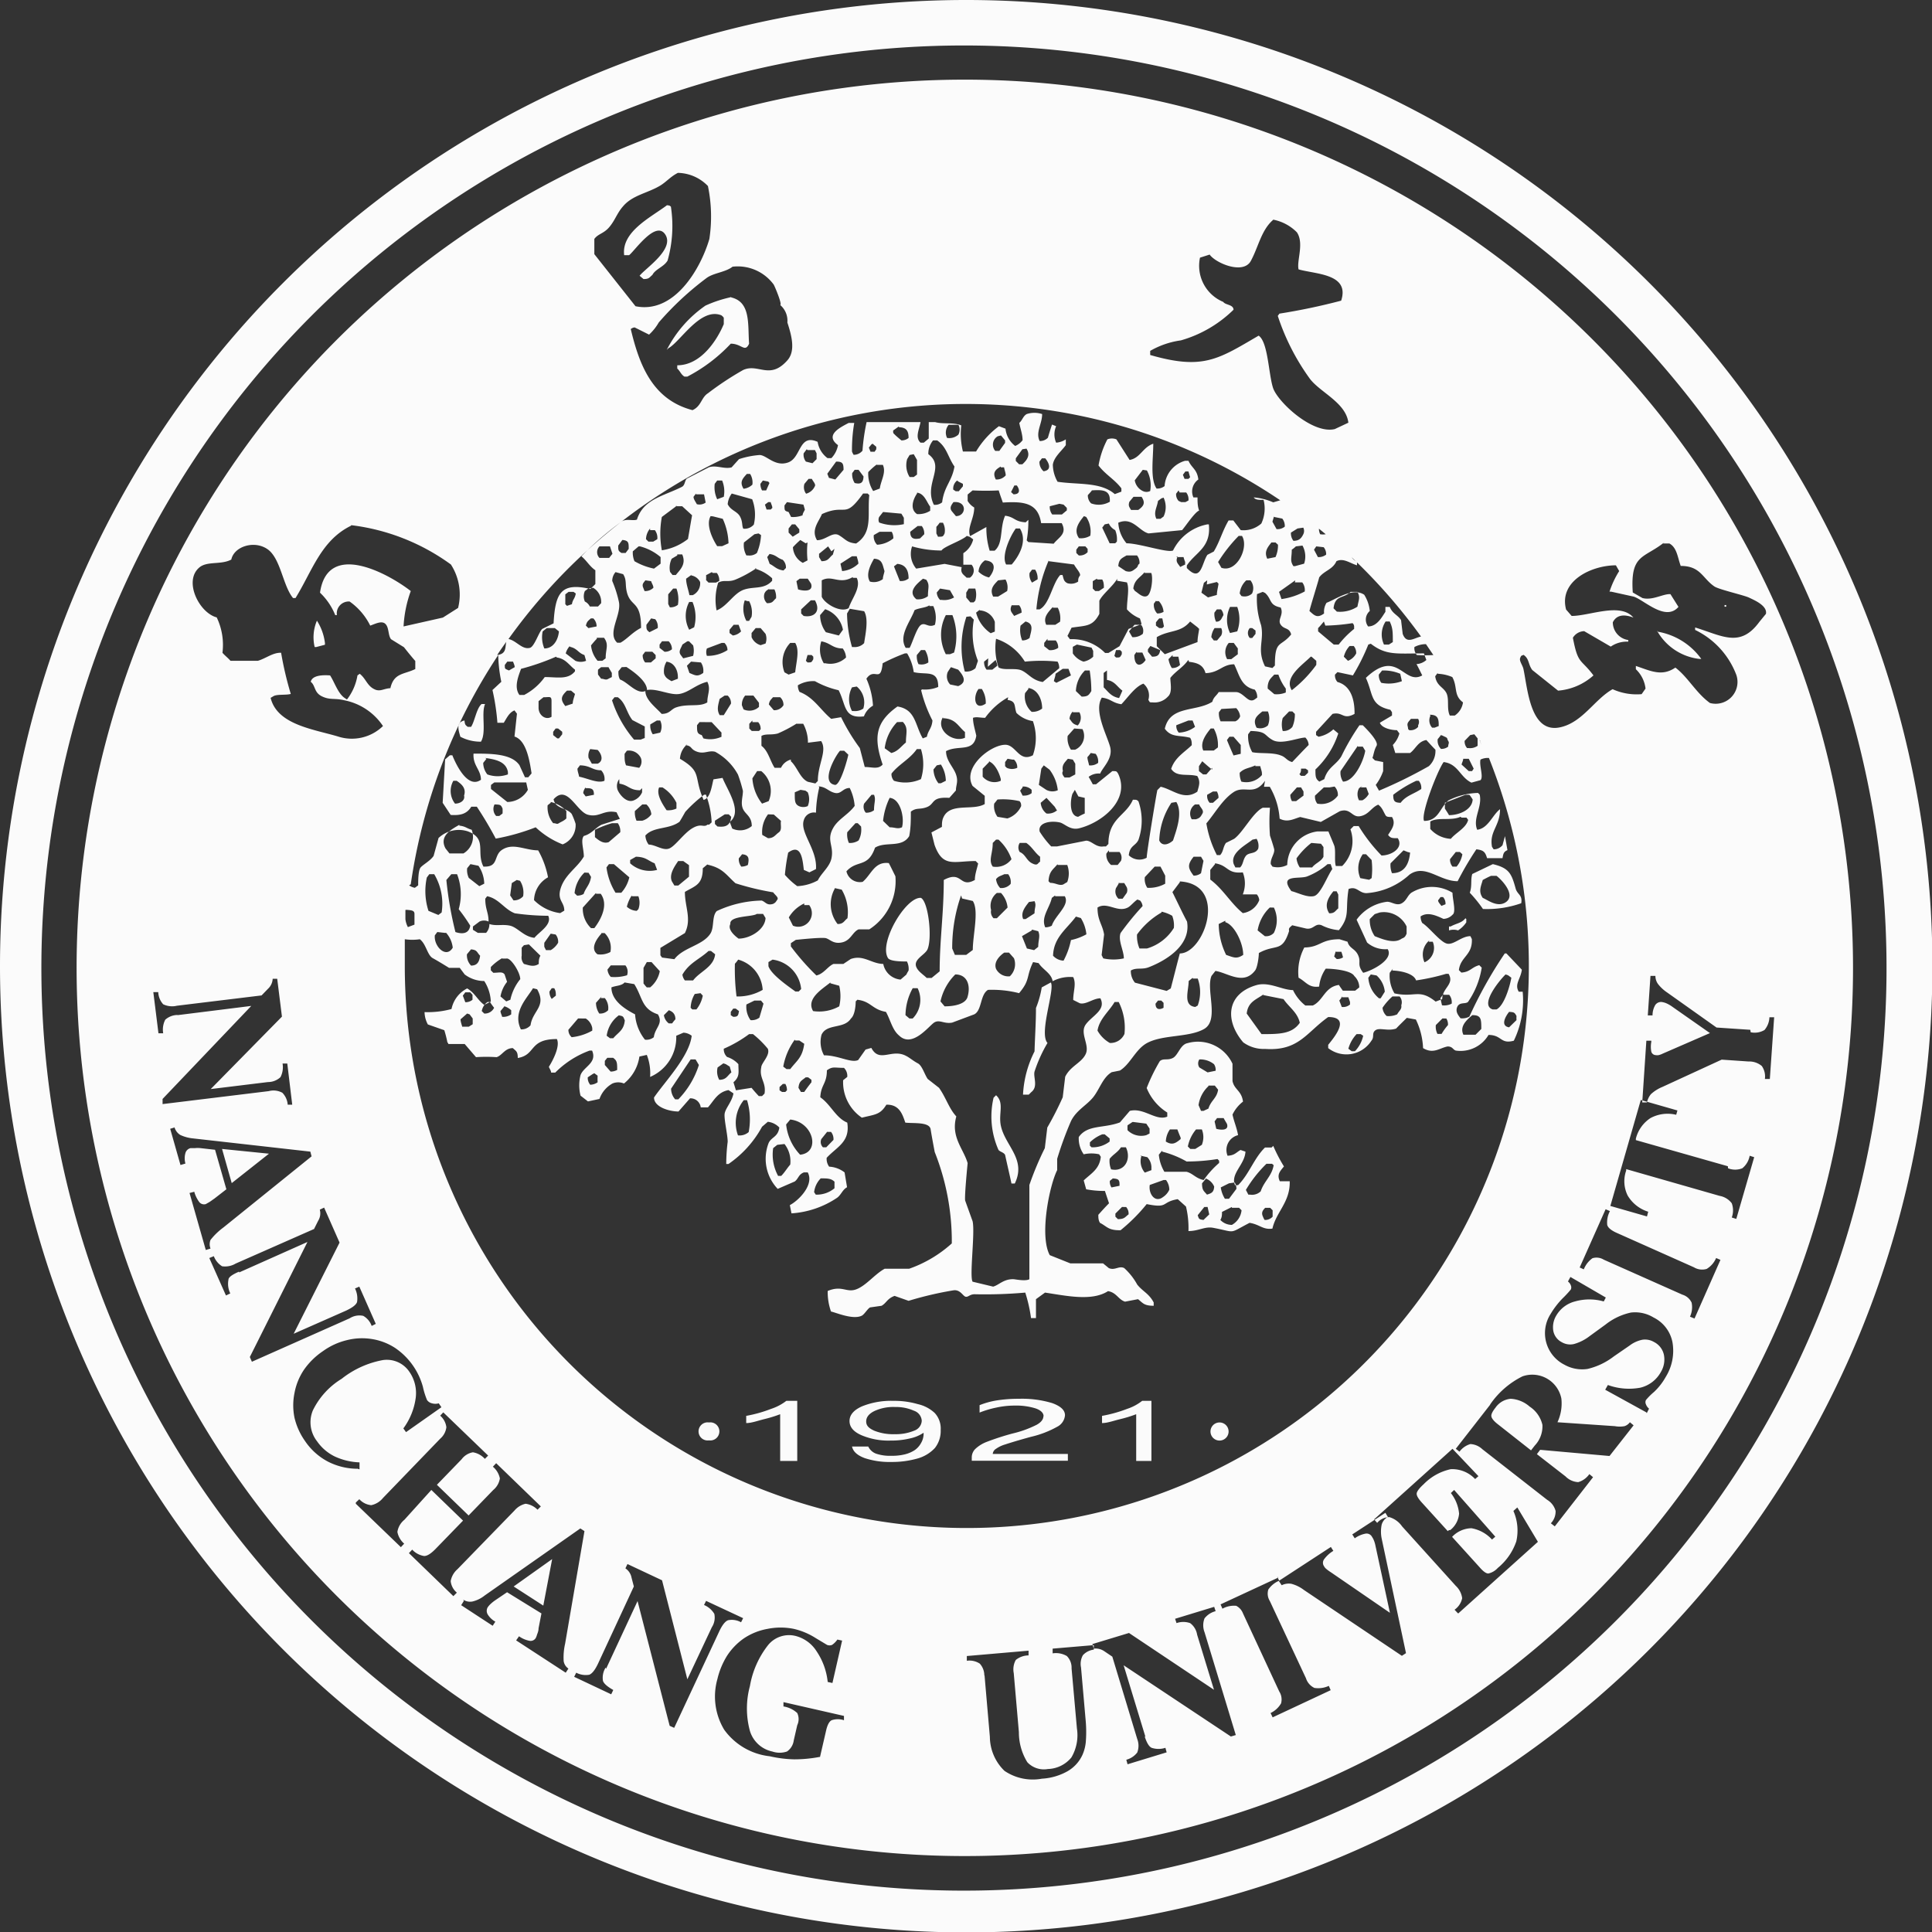<svg id="图层_1" data-name="图层 1" xmlns="http://www.w3.org/2000/svg" viewBox="0 0 93.88 93.89"><rect x="0" y="0" width="93.88" height="93.89" fill="#333333" stroke="none"/><defs><style>.cls-1{fill:#fbfbfb;fill-rule:evenodd;}</style></defs><title>ndlogo</title><path class="cls-1" d="M76.54,69.6A46.95,46.95,0,1,1,29.6,116.54,46.95,46.95,0,0,1,76.54,69.6ZM96.89,99.09h.24c.14.34.39.39.55.64l.08.67c.19.52.55.2.89.13a27.33,27.33,0,0,0-3.11-3.6v.14c-.34-.1-.66-.37-1-.2-.18.41-.6.46-.84.79,0,.06-.46,1.52-.47,1.63.25.23.38.36.71.12a.83.83,0,0,1,.12-.52c.42-.15,1.27-.77,1.83-.39a1.8,1.8,0,0,1,.27.79.55.55,0,0,0-.08.75c.43,0,.66-.44.84-.71v-.24Zm2,1.81a1.19,1.19,0,0,0-.56.14.5.5,0,0,0,.12.39,7.11,7.11,0,0,0,.8,0l-.36-.53Zm2.63,4.68s0,0,0,.06l.07.15-.09-.21Zm.36.85a.81.81,0,0,0-.34.08c-.07.3.16.84,0,1l-.44.12c-.56-.27-.64-.91-1.35-1-.3.41-1.13,2.55-.95,2.86.72,0,.77-.67,1.19-1a3.4,3.4,0,0,1,1.43-.36l.08.08c.14.6-.35,1.16-.12,1.71.54-.07.74-.72,1.11-1,0,.83-.53,1.07-.39,1.83l.08.12a.55.55,0,0,0,.43-.2l.12-.44.12.68c-.18.08-.2.16-.24.39h-.75c-.09-.3-.17-.39-.52-.43a15.29,15.29,0,0,0-.91,1.55c-.89,0-1.58-.86-2.34-.32A3.43,3.43,0,0,1,96,113c-.37,0-.47-.36-.87-.2-.17,1.06.09,1.3-.47,2a2.28,2.28,0,0,1-.84-.24c-.32-.12-.38.22-.75.16l-.68-.16c-.11.11-.18.12-.15.28-.34,1.07-.65.61-1.47,1.07,0,.19-.07.74-.2.87-.56.71-1.34.08-1.91,0l-.19.24c-.28.68.39,2.15-.36,2.58s-2.06.26-2.82.71c-.53.32-.77,1-1.27,1.31l-.4.08c-.44.26-.59.84-.91,1.23s-.81.62-1.07,1.15a17.07,17.07,0,0,0-.67,1.83c0,.18,0,.37,0,.55-.38.76-.87,3.19-.36,4.13l1,.4,1.59,0,.28.23c.3.13.49-.13.75,0a3.1,3.1,0,0,1,.63.8c.27.34.57.43.8.87l0,.16c-.47,0-.52-.13-.76-.32l-.63.12c-.32-.09-.42-.45-.83-.51-.78.5-2,.23-3.06.07l-.44.32,0,.92h-.24a7.21,7.21,0,0,0-.28-1.24,22.22,22.22,0,0,1-2.46.08c-.24,0-.31.15-.44.12s-.26-.36-.59-.31a16.89,16.89,0,0,0-2.18.51l-.68-.24c-.36.13-.39.34-.63.48l-.56.08c-.12.06-.27.33-.4.4-.43.22-1.28-.16-1.5-.2a2.85,2.85,0,0,1-.16-1c.7-.29.91.1,1.39-.08s.9-.74,1.38-1h1.19a6.09,6.09,0,0,0,2.07-1.23,11.75,11.75,0,0,0-.83-4.44c-.07-.37-.14-.74-.2-1.11s-.87-.27-1.23-.32c-.14-.42-.3-.89-.92-.87-.3.49-.54.47-1.19.63a2.08,2.08,0,0,1-.91-1.82l.2-.16a.54.54,0,0,0-.16-.44c-.48,0-.55-.08-.83.12,0,.66-.29.69-.32,1.31.51.35.75,1,1.31,1.23.15.94-.5,1.17-1,1.71a.63.63,0,0,0,.12.43,1.35,1.35,0,0,1,.75.28l.12.72c-.23.13-.28.36-.48.51a4.49,4.49,0,0,1-2.22.76l0,0-.08-.4c.45-.24,1.19-1,.87-1.59h-.19c-.27.11-.25.29-.44.44l-.83.36a2.12,2.12,0,0,1-.44-2.23c.14-.3.45-.28.52-.75a.91.91,0,0,0-.56-.28l-.28.24A5.22,5.22,0,0,1,65,126.16h-.11a8.64,8.64,0,0,1,.07-1.08c0-.33-.18-1.08-.15-1.35s.36-.59.43-1l-.24-.16c-.54.1-.71.52-1,.84l-.35,0a.5.5,0,0,0-.52-.44l-.56.64c-.44,0-1.19-.21-1.19-.68.51-.75,1.72-2,1.83-3a.7.7,0,0,0-.4-.15l-.35.15a2.09,2.09,0,0,1-1.27,2l0,0a2.45,2.45,0,0,0-.16-1.07l-.36.08a2.05,2.05,0,0,1-.75,1.31.72.72,0,0,0-.56,0,1.38,1.38,0,0,0-.63.75l-.56.12-.36-.28a2,2,0,0,1,0-1c.15-.41.82-.59.56-1.19l-.12,0a4.56,4.56,0,0,0-1.67,1.07l-.2,0c0-.09-.07-.18-.11-.28.19-.3.56-1,.39-1.35-1.38,0-1,.77-1.9.92,0-.32-.08-.33-.24-.48-.39,0-.52.36-.79.44a7.48,7.48,0,0,0-1,0l-.55-.64-.76,0c-.07,0,0,0-.08-.08a5.6,5.6,0,0,0-.15-.59l-.8-.28a1.31,1.31,0,0,1-.16-.6,4.36,4.36,0,0,0,1.31-.15,1.44,1.44,0,0,1,.76-1c.38.22.49.55.83.8l.32-.16a2,2,0,0,0-.32-1,1.57,1.57,0,0,1-.95-.32l-.24-.32h-.52c-.26-.16-.52-.32-.79-.47s-.32-.69-.63-.92a2.51,2.51,0,0,1-.73,0c0,.44,0,.87,0,1.3a27.31,27.31,0,1,0,52.68-10.11Zm-52.4,6.19a.67.67,0,0,0,.28.12l.16-.12c0-.21,0-.73.12-.87s.47-.32.63-.56l.24-.87a1.43,1.43,0,0,1,1.43-.32c.94.36.39,1,.75,1.71l.08,0c.64,0,.43-.52.79-.79.55-.4,1.14,0,1.79,0a4.27,4.27,0,0,1,.48,1.31,1.31,1.31,0,0,0-.68,1.11,2.2,2.2,0,0,0,1.27.63l.2-.12c0-.42-.32-.48-.2-1,.19-.74.82-1.06,1.15-1.63,0-.36-.17-.8,0-1,.38-.1.56-.4.87-.55l.88-.28v0c-.06-.11-.11-.21-.16-.32-.63-.14-.83.27-1.39.12s-1-1.5-1.67-.75c.09.47.63.4.88.71a3.67,3.67,0,0,1,.19.48,1,1,0,0,1-.63,1,4.08,4.08,0,0,1-1.31-.83,10.42,10.42,0,0,1-1.94.55,18,18,0,0,0-.92-1.55h-.27c-.22.36-.54.43-1,.4l-.39-.59.12-2.11.23-.2.12,0c.2.5.76,1.64,1.39,1.19,0-.49-.4-.69-.36-1.27.86,0,1.84,0,2.23.56l.27.59h.16l.16-.19c-.1-.65-.26-1.61-.83-1.79l.12-1.11-.12-.16c-.26.1-.38.38-.52.6h-.31a10.8,10.8,0,0,0-.24-1.59l.43-.4a7,7,0,0,1-.15-1.3,27.2,27.2,0,0,0-4.25,11.14Zm4.28-11.19c.45-.06.38-.34.44-.64-.15.21-.3.42-.44.64Zm.54-.78c.39.07.66.53,1.05.43.22-.06.43-.76.6-.92l.55-.27c.08-1.49.37-2,1.79-1.67l.24-.24c0-.22,0-.45,0-.67-.29-.2-.42-.47-.68-.68l.08-.08a15.05,15.05,0,0,1,1.91-1.63c.24-.12.5,0,.71-.07.31-1,1.29-1.14,2.18-1.59.16-.08.13-.28.24-.4l1.07-.55c.35-.13.75.1,1.11,0l.36-.4a4.24,4.24,0,0,1,1-.2c.34,0,.75.59,1.39.36s.51-1.41,1.43-1a1.22,1.22,0,0,0,.48.79l.19,0a1.22,1.22,0,0,0,.32-.63c-.68-.5.15-.88.52-1.08l.27,0a7.58,7.58,0,0,0-.11,1.39.8.8,0,0,0,.08.16.55.55,0,0,0,.43-.2,9.9,9.9,0,0,1,.2-1.39l2.62,0c-.06.35-.28.75,0,1h.16l.24-.2c0-.27,0-.53,0-.8h.31c.36.11.88,0,1.27.16a3.57,3.57,0,0,0,.08,1.27h.64a4.21,4.21,0,0,1,1.11-1.23l.32.12a1.2,1.2,0,0,0,.47.84.86.86,0,0,0,.36-.28c0-.28-.11-.56-.16-.84.15-.13.18-.33.36-.43a1.2,1.2,0,0,1,.75,0c0,.48-.33.89-.12,1.31a.53.53,0,0,0,.4-.16c.06-.21.13-.43.2-.64h0l.2.08a1,1,0,0,0,0,.8,1,1,0,0,0,.47-.16v.08l0,.2c-.2.28-.58.58-.63.95a1.71,1.71,0,0,0,.23.83c1,.15,2.09,0,2.78.6l.32-.12v-.16c-.32-.43-.78-.67-1.11-1.11a4.21,4.21,0,0,1,.43-1.27.59.59,0,0,1,.44,0l.64,1c.52-.09.63-.61,1.15-.79,0,.72-.16,1.71.16,2.18a.58.58,0,0,0,.39-.12,1.37,1.37,0,0,1,1-1.23l.16,0c.16.36.42.41.48.91a.71.71,0,0,0-.24.87l.2,0c0,.22,0,.43.08.64-.21.07-.66.76-.83.95l-1.63.16c-.47-.12-.78-.82-1.47-.52a1.69,1.69,0,0,0,.4,1c.62,0,2,.48,2.26.35a2.35,2.35,0,0,1,1.67-1.27l.07,0c.12,1.14-.66,1.36-1.07,2v.12c.7.73.72-.22,1-.64l.31-.16c.29-.48.42-1,.72-1.51l.23,0,.36.47a1.31,1.31,0,0,0,1-.32A1.71,1.71,0,0,0,91,93.89c-.25,0-.39,0-.48-.12a3,3,0,0,1,.95.24l.34-.1a27.31,27.31,0,0,0-37.5,6.74ZM93.69,95.3a.62.62,0,0,0,.06.26.84.84,0,0,0,.27,0l-.33-.27Zm1.59,1.38a.65.65,0,0,0,.19.18l-.19-.18ZM75.7,90.24a.59.59,0,0,0-.08.64.66.66,0,0,0,.55-.16.51.51,0,0,0,0-.48Zm-2.42.08-.28.2c0,.14,0,.12.08.2s.19.17.32.28a.52.52,0,0,0,.35-.12v0c0-.36-.12-.51-.47-.52Zm4.8.48a.47.47,0,0,0-.12.71l.2,0,.28-.39,0-.12-.2-.24ZM74.94,91a1,1,0,0,0-.23.67c.85.62-.24,1.44.27,2.46a.55.55,0,0,0,.4-.12c.1-.79.47-1,.6-1.74-.33-.48-.37-.94-.84-1.27Zm-3,.2-.12.15.08.2h.2l.08-.12v-.12L72,91.16Zm-3.14.23-.15.2a.55.55,0,0,0,.11.4l.32.08.2-.2c0-.09,0-.19,0-.28l-.08-.16-.36,0Zm10.48,0-.32.44V92l.16.16h.16c.23-.21.4-.44.2-.76Zm-5.48.28-.12.2a1.09,1.09,0,0,0,.12.87H74l.16-.12c0-.23,0-.47,0-.71L74,91.67Zm6.43.16-.12.16a.58.58,0,0,0,.2.47h0c.44-.06.24-.44.08-.63Zm-10,.16-.43.59.08.2.31.08.4-.47c0-.32-.05-.4-.36-.4Zm2,.12a3.31,3.31,0,0,0-.44.39,1.57,1.57,0,0,0,.24.92h0l.32-.12c.06-.41.32-.78.15-1.15l-.31,0Zm6,.12c-.25.14-.42.29-.24.63a.59.59,0,0,0,.48-.2v0c0-.13-.06-.26-.08-.39h-.16Zm6.9.16-.39.51a.71.71,0,0,0,.39.52.4.4,0,0,0,.36,0,1.52,1.52,0,0,0-.16-1Zm-14,0-.12.16a.79.79,0,0,0,.12.48c.29.07.42,0,.43-.32l-.24-.32Zm16.07.08-.12.16.08.2h.19l.08-.08-.08-.28h-.15Zm-21.31.12c-.21.23-.36.39-.16.72h0a.75.75,0,0,0,.43-.2.78.78,0,0,0-.11-.52Zm3,.24-.2.24a.52.52,0,0,0,.08.48h0a.65.65,0,0,0,.44-.4c0-.11-.11-.21-.16-.32Zm-4.44.08-.12.16a1.36,1.36,0,0,0,.12.75h0l.32-.12a1.38,1.38,0,0,0-.08-.79Zm2.22,0-.12.16a.65.65,0,0,0,.08.32h.2l.16-.36L66.93,93Zm9.44,0a.49.49,0,0,0-.19.44l.12.08h.15l.2-.24v-.12L76.17,93Zm2.78.24-.16.32.12.11c.34,0,.3-.24.16-.43Zm.68,1.67a5.39,5.39,0,0,1-.08,1l.08.08,1.23.08c.25-.32.67-.48.39-1l-1,0c-.15-1-.86-1.06-1.86-1-.07-.2-.14-.39-.2-.59a12.25,12.25,0,0,1-1.27,0l-.24.2c0,.1,0,.21,0,.31a.89.89,0,0,0,.32.32c0,.54-.36,1-.2,1.39h0l.79-.44a3.76,3.76,0,0,0,.16,1.15l.24,0c.43-.36.24-1.09.51-1.7h0c.47.06.45.29,1,.32Zm7.3-1.43-.12.16a.47.47,0,0,0,.12.35L87,94l.2,0,.15-.08a.54.54,0,0,0-.11-.39h-.08l-.24,0Zm-4.21,0c-.06.08-.13.15-.2.23a.53.53,0,0,0,.16.4,1.07,1.07,0,0,0,.91-.08l0-.08c0-.52-.41-.5-.91-.47Zm-19.24.15-.12.16c0,.12.1.24.16.36a.51.51,0,0,0,.43-.08l-.08-.4-.39,0Zm1.74,0a1,1,0,0,0-.2.52c.15.31.46.34.6.6s.08.45.16.59a.59.59,0,0,0,.51-.2,2.09,2.09,0,0,0-.08-1.23l-1-.28Zm9,0c-.21.31-.35.77,0,1a1.06,1.06,0,0,0,.64-.16v-.2c-.17-.22-.28-.64-.64-.68Zm-2.62,0c-.93,1.3-.8.46-2,1-.16.38-.54.77-.24,1.27.43,0,.75-.43,1.07-.24s.38.36.83.4c.83-.54.54-1.4.64-2.35l-.08-.08Zm13.14.16-.2.24c-.07.2,0,.26.08.4l.35,0c.25-.18.37-.33.16-.64l-.39,0Zm1.35.08-.16.12c-.05.33-.23.55-.08.87l.2,0,.15-.11a1.07,1.07,0,0,0,0-.92ZM67.84,94l-.12.16c0,.25,0,.26.2.32l.12.24a1.28,1.28,0,0,0,.56-.08c0-.1.08-.19.11-.28l-.07-.24-.8-.12Zm-.91,0-.16.12.08.24h.2l.08-.08c0-.09-.06-.19-.08-.28Zm9,0c-.11.15-.2.28-.08.44l.2.24c.51,0,.56-.75-.12-.68Zm5.15.08-.47.12a.61.61,0,0,0,.12.4l.47,0,.24-.2v-.12l-.16-.16Zm-18.57.08-.75.56a4.47,4.47,0,0,0,0,1.62h0a2.72,2.72,0,0,0,1.27-.55c.07-.39.13-.77.2-1.15l-.48-.44-.32,0Zm10,.32-.19.24a.32.32,0,0,0,0,.27,2.14,2.14,0,0,0,1.2.08c0-.1,0-.21,0-.31l-.12-.2-.88-.08Zm19,.2-.08.27.2.36a.55.55,0,0,0,.4-.12v0a.58.58,0,0,0-.12-.39l-.4-.08Zm-27.38,0c-.24.42.09,1.11.32,1.46l.24,0L65,96a3.06,3.06,0,0,0-.28-1.19l-.48-.12Zm18.14,0c-.25.31-.52.67-.24,1.07h0a.85.85,0,0,0,.55-.12v0a1.28,1.28,0,0,0-.2-.91ZM75.26,95a1.56,1.56,0,0,1-.16.2c0,.11,0,.21,0,.32l.08.16c.24,0,.24,0,.32-.16a.78.78,0,0,0-.08-.52Zm-7.18.08-.16.2c0,.07,0,.13,0,.2l.2.2.32-.2v-.16l-.2-.24Zm15.2,0-.12.16.36.76.27,0,.08-.08a1.15,1.15,0,0,0-.08-.56.69.69,0,0,1-.31-.32Zm-9.09.08-.36.28c0,.35.2.38.48.32l.2-.2a.59.59,0,0,0-.12-.4Zm-13,.12a.85.85,0,0,0-.2.52l.12.12.23,0,.2-.12a.61.61,0,0,0-.12-.44l-.23,0Zm17.77,0c-.26.35-.72,1.32-.47,1.75l.27,0c.3-.34.8-1.1.4-1.75l-.2,0Zm13.69,0-.32.2v0a.59.59,0,0,0,.12.4h0c.26,0,.38-.11.48-.32a.36.36,0,0,0,0-.32Zm-20.31.16-.28.16v0a.57.57,0,0,0,.16.47h0a1.35,1.35,0,0,0,.79-.31.62.62,0,0,0-.08-.32l-.63,0Zm-6.08.12-.51.4a1,1,0,0,0,.12.63l.08,0a.57.57,0,0,0,.43-.12,2.57,2.57,0,0,0,.2-.87l-.12-.08Zm10.32.08c-.24.23-1.12.52-1.23.71a5.2,5.2,0,0,1-1.43-.2,1.11,1.11,0,0,0,.2,1.08h0L75.5,97l.83.16c-.07.29.08.35.24.51h.16a.42.42,0,0,0,.08-.63l-.4,0c0-.19,0-.37,0-.56a1.12,1.12,0,0,0,.48-.67l-.16-.12Zm13.21,0a7.32,7.32,0,0,0-1,1.27l.16.28c.75.26,1.35-1,1-1.55Zm-29.95.2-.2.27c0,.23,0,.26.16.36H60l.15-.2c0-.29,0-.39-.27-.43Zm8.65,0a4,4,0,0,0-.36.35.91.91,0,0,0,.48.76l.23-.12a4.1,4.1,0,0,1,0-.87L68.75,96Zm22.89.12c-.17.22-.37.44-.2.79l.4-.08a1.38,1.38,0,0,0,.12-.6l-.12-.11Zm-30.75.19-.28.24a1.07,1.07,0,0,0,.08.48,3.09,3.09,0,0,0,.95.36l.32-.24c0-.11,0-.21,0-.32a2.51,2.51,0,0,0-1-.52Zm21.39,0-.12.16v.16l.12.12a.52.52,0,0,0,.43-.16v-.16l-.11-.12Zm10.55,0a1.56,1.56,0,0,1-.2.16c0,.41-.1.53.08.8l.08,0,.44-.12a1.1,1.1,0,0,0-.08-.88Zm-33.84,0a.4.4,0,0,0,0,.56l.47,0,.16-.2-.12-.36-.47,0Zm34.83,0-.11.16.19.36a.59.59,0,0,0,.4-.12v0a.52.52,0,0,0-.12-.36Zm-23.72,0-.44.36v.16l.12.2c.34,0,.36-.17.55-.32l.08-.28L70,96.39ZM67,96.51l-.12.16L67,97c.25.12.32.27.67.32l.12-.12a.5.5,0,0,0-.16-.4c-.27-.09-.31-.23-.63-.28Zm-4.49.08-.27.16a1,1,0,0,0-.08.64l.12.15h.16c.2-.25.52-.52.31-1h-.24Zm21.83,0c-.23.14-.37.17-.4.52l.36.24c.24.07.32,0,.48-.12s.07-.16.19-.24a.56.56,0,0,0-.12-.4ZM71,96.63l-.56.36.08.36a1.3,1.3,0,0,0,.79-.36c0-.12-.05-.24-.08-.36H71Zm15.83,0c-.13.26,0,.34.12.52h0l.24-.12a.56.56,0,0,1,0-.12,2.25,2.25,0,0,1-.08-.24l-.36,0Zm-14.76.12c-.18.31-.41.77-.2,1.11a.73.73,0,0,0,.63-.12c0-.13.06-.26.08-.39-.1-.31-.1-.58-.51-.6Zm5.39.08a.71.71,0,0,0-.31.55,1.06,1.06,0,0,0,.51.28c.25-.29.42-.78-.2-.83Zm3.1,0a7.65,7.65,0,0,0-.6,2.38h0l.16,0c.49-.26.61-1.25,1-1.67h.11c.06.21.06.31.24.4a.62.62,0,0,0,.52-.08c0-.09,0-.18.08-.28s-.19-.37-.28-.55l-1.23-.16ZM73.2,97l-.16.12c.09.24.19.47.28.71a.57.57,0,0,0,.43-.12c0-.42-.16-.68-.55-.71Zm-6.83.2a5.7,5.7,0,0,1-1,.55c-.39.17-.56,0-.87.16a2.72,2.72,0,0,0-.08,1.35h0c.51-.19.82-.82,1.31-1s1,0,1.39-.44v-.12a2.1,2.1,0,0,0-.84-.47Zm13.38.08-.12.16a.63.63,0,0,0,.12.47h0l.27-.16a.8.8,0,0,0-.12-.47Zm-15.56.12-.28.15a2,2,0,0,1,0,.24l.12.12h.36l.16-.08a.57.57,0,0,0-.12-.39l-.2,0Zm-4.68,0a.65.65,0,0,0-.16.43,5.56,5.56,0,0,1,.32,1c.15.64-.59,1.53-.08,2l.16,0c.34-.19.57-.5,1-.72,0-1.32-.48-1-.68-1.7-.11-.41,0-.61-.19-.91Zm25.71,0c-.21.27-.5.36-.55.8l.08.12c.12.06.37.35.59.24s.3-.92.2-1.12l-.32,0Zm-22,.12-.28.2c0,.27.11.53.16.8h0l.16,0a.63.63,0,0,0,.36-.64.59.59,0,0,0-.44-.32Zm7.82.12c-.66.39-1-.12-1.51.16v.8c.16.35.92.79,1.31.55.14-.46.62-1,.39-1.47l-.19,0Zm-2.58.08-.16.12.08.4c.28.09.76.12.63-.28l-.16-.24Zm14.44,0-.2.12c0,.12,0,.24,0,.36l.12.12H83l.24-.16c0-.13,0-.27-.08-.4l-.24,0Zm-8.45,0c-.3.25-.77.63-.32,1a.8.8,0,0,0,.56-.15c0-.43.1-.53-.08-.8Zm9.44,0c-.22.38-.7.73-.87,1.07,0,.22,0,.43,0,.64-.33.63-.65.56-1.35.67-.07.14-.13.27-.2.4l.12.16a2.25,2.25,0,0,1,1.71.67h.16L84,101l.44-.84.63-.23a2.29,2.29,0,0,0-.08-.28,1.7,1.7,0,0,1-.63-.44c0-.49.13-1,0-1.31l-.48-.08Zm8.65.08-.79.56.12.35h0A3.33,3.33,0,0,0,93,98.34a.61.61,0,0,0-.12-.44l-.36,0Zm-31.58,0c-.09.12-.16.17-.12.32l.08.2a.55.55,0,0,0,.43-.16v0c0-.11-.08-.21-.11-.32Zm29.2,0a1,1,0,0,0-.32.64l.08.12a.53.53,0,0,0,.52-.12.6.6,0,0,0-.08-.64Zm-12.06,0c-.2.21-.43.42-.24.79l.24,0,.44-.27a.78.78,0,0,0-.08-.56Zm10.16,0-.16.12-.12.48.32.23.43-.12c0-.18.06-.37.08-.55l-.08-.08L88.24,98Zm-25.95.4-.24.28c0,.15,0,.31,0,.47l.08.16a.57.57,0,0,0,.39-.12,1.51,1.51,0,0,0-.07-.79Zm14.36,0-.12.2a2.23,2.23,0,0,1,0,.23l.2.24h.16l.08-.08a1,1,0,0,0,0-.59h-.24Zm-9.68,0c-.12.09-.17.09-.24.23a.45.45,0,0,0,.12.48h0c.29,0,.28-.1.44-.24a.82.82,0,0,0-.08-.43l-.28,0Zm-8.81,0-.16.12a.64.64,0,0,0,0,.51.51.51,0,0,1,.24.24l.4,0,.15-.16a.79.79,0,0,0-.39-.75Zm17.1,0-.16.19a.55.55,0,0,0,.16.36l.08,0a.93.93,0,0,0,.6-.12v0l-.2-.35-.48-.08Zm15.68.16-.28.11a4,4,0,0,0,.2,1.51c.16.76-.22,1.17.19,2l.36.08.12-.12c0-1.27.27-.87.79-1.51-.09-.35-.34-.23-.51-.48s.17-.48,0-.83c-.58-.12-.42-.41-.76-.71Zm-33.73,0-.16.12c0,.16,0,.32,0,.48l.08.08.24-.08c.05-.26.14-.25.19-.52l-.11-.08Zm38,0c-.35.34-.76.14-.83.8l.16.16a1.55,1.55,0,0,0,1-.24c.06-.33.15-.46,0-.72ZM69,98.77l-.47.44v.2l.12.12c.49.09.86-.2.55-.76Zm-3.21,0a1.24,1.24,0,0,0,.08,1H66l.12-.2a1.16,1.16,0,0,0-.12-.76l-.08,0Zm20,0-.12.16a.6.6,0,0,0,.16.48h0a.58.58,0,0,0,.31-.08v0a.87.87,0,0,0-.23-.52h-.16Zm-22.7.08a1.43,1.43,0,0,0,0,1.35h0l.24-.12a1.88,1.88,0,0,0-.08-1.23Zm11.67.16c-.14.12-.52.13-.72.24-.21.57-.79,1.24-.43,1.83h.19c.13-.22.35-1,.56-1.12s.35.16.67,0a1.38,1.38,0,0,0-.08-.91l-.19,0Zm4,0c-.12.26,0,.34.12.52h0l.36-.16a.52.52,0,0,0-.12-.36Zm2,.08c-.2.24-.5.5-.32.87h.44l.23-.15a1.12,1.12,0,0,0-.11-.68l-.24,0Zm8.61,0a1.45,1.45,0,0,0,0,1.27l.35-.08a1.73,1.73,0,0,0,0-1.19Zm-.64.12-.12.16a.89.89,0,0,0,.08.44h0c.24,0,.26-.16.36-.32a.49.49,0,0,0-.12-.28Zm-11.5,0-.2.16a1.75,1.75,0,0,0,.71,1l.2-.08c0-.16,0-.32,0-.47a.81.81,0,0,0-.75-.56Zm-6.35,0-.12.2a6.18,6.18,0,0,0,.24,1.63l.08,0a.62.62,0,0,0,.51-.19c.06-.42.23-1.17,0-1.55l-.71-.12Zm-1.19,0-.24.28a1.42,1.42,0,0,0,.28.83l.63.16.2-.28a1.31,1.31,0,0,0-.87-1Zm5.87.28a2.06,2.06,0,0,0,0,1.9h.2l.2-.08a2.87,2.87,0,0,0-.08-1.82Zm1,.08a4.64,4.64,0,0,0-.08,2.66.67.67,0,0,0,.52-.16l.12-.36a3.66,3.66,0,0,1-.2-2l-.16-.16Zm-15.32.08-.23.31c0,.21,0,.25.15.36l.4-.2v0a.57.57,0,0,0-.12-.43Zm-2.93,0c-.13.12-.19.14-.24.35l.12.12.4-.08a.53.53,0,0,0-.16-.39Zm27.62,0c-.06.06-.11.13-.16.19v.16l.16.12h.15l.08-.08-.08-.39H86Zm8,.15c-.09.11-.18.22-.28.32v.16l.76.64h.24a4.49,4.49,0,0,1,.75-.76l0-.12s0-.1-.08-.16A9.61,9.61,0,0,1,94,100Zm3,0a1.15,1.15,0,0,0-.08,1.12l.24,0,.19-.12c0-.49,0-.68-.15-1Zm-17.5,0-.24.2a1.29,1.29,0,0,0,.08.72.57.57,0,0,0,.36-.12c.07-.34.24-.69-.2-.8Zm8,0c-.46.56-1,.4-1.62.76V101l.39.39,1.59-.59c0-.21.05-.43.08-.64l-.08-.08Zm-22.18.16-.2.24v.16l.16.12a.66.66,0,0,0,.4-.2l-.12-.32Zm19.48,0-.27.32.16.28a.72.72,0,0,0,.51-.16.47.47,0,0,0-.08-.44Zm5.6.16a.36.36,0,0,0,0,.48h.12l.16-.2v-.16l-.16-.12Zm-34.16,0-.2.16a1.39,1.39,0,0,0,.08.83c.43,0,.67-.4.71-.83l-.2-.16Zm10.15,0-.2.24v.2a.68.68,0,0,0,.44.39l.24-.08a.68.68,0,0,0,0-.47l-.24-.28Zm22.3,0a.94.94,0,0,0-.16.44l.12.16h.16l.2-.24a.4.4,0,0,0,0-.36ZM78,100.64a3,3,0,0,0,.12,1.39c.29.17.83,0,1.15.16s.5.47,1,.55l.8-.67a.62.62,0,0,0-.08-.32,7.8,7.8,0,0,0-1.59,0A2.58,2.58,0,0,0,78,100.64Zm2.5,0-.16.2V101l.24.19a.66.66,0,0,0,.44-.11v0a.53.53,0,0,0-.12-.36l-.4,0Zm-21.9,0c-.1.1-.19.21-.28.32a1.33,1.33,0,0,0,.32.75l.23,0,.16-.12c0-.47.17-.66-.08-1h-.35Zm3.17.12-.12.16v.16l.24.19a.52.52,0,0,0,.36-.12.53.53,0,0,0-.16-.39h-.32Zm7.74,0a1.29,1.29,0,0,0,.12,1.07h.08a1.11,1.11,0,0,0,1-.28.8.8,0,0,0-.16-.44c-.51,0-.59-.28-1.07-.35Zm-6.51,0-.24.16c-.07.19-.21.33-.08.51l.12.16.48-.12a1,1,0,0,0,0-.51l-.2-.2Zm5,.08a1.35,1.35,0,0,0-.28,1.43l.2.11.32-.11c.06-.55.22-1.07,0-1.43Zm-3.33,0-.72.27a.52.52,0,0,0,0,.36,1.81,1.81,0,0,0,1-.28.48.48,0,0,0-.15-.35Zm24.64,0a.68.68,0,0,0-.08.79h.2l.32-.24a2.36,2.36,0,0,1,0-.28l-.2-.27Zm6.78.08a10,10,0,0,1-.75,1.5l-.75-.16-.12.12a.48.48,0,0,0,.12.36c.63.17.84.82.83,1.55-.57.31-.56-.12-1.07,0l-.8.87v.16l.12.08a1.45,1.45,0,0,0,.72-.36l.24.2a4.18,4.18,0,0,1-1.11,1.75c0,.34,0,.45.19.59l.24-.12c.17-.58.58-.69.83-1.11a11.24,11.24,0,0,1,.88-1.51h.16c.19.19.79.79.67,1s-.13.39-.2.59l.12.12.4.08c0,.14,0,.29,0,.44a2.41,2.41,0,0,1-.36.67l.16.28h0a22.37,22.37,0,0,0,2.42-1.19,1,1,0,0,0,.32-.8c-.15-.15-.29-.31-.44-.47-.41.07-.51.42-.79.63l-.72,0-.12-.39a1.29,1.29,0,0,0,.32-.56l-.12-.16c-.3,0-.74-.11-.83-.36l.59-.35v-.16l-.08-.12c-1-.22-.82-.75-1.19-1.55,1.55-1.47,1.83.38,2.74-.12v0c-.09-.18-.18-.37-.28-.55a.79.79,0,0,0,.48-.2l-.12-.32c-1.32,0-1.83.11-2.58-.47Zm-14.16,0-.2.11c0,.11,0,.22,0,.32a1,1,0,0,0,.52.4.91.91,0,0,0,.47-.24c0-.09,0-.18,0-.28l-.08-.16-.71-.15Zm-24.64.07a.84.84,0,0,0-.2.36l.47.36a.7.7,0,0,0,.52,0l-.08-.28c-.31-.1-.35-.33-.71-.4Zm28.21,0-.12.16v.12l.2.24c.27,0,.35-.07.4-.32l-.48-.2Zm9.68,0a1.18,1.18,0,0,0-.28.52l.2.2a.75.75,0,0,0,.4-.36.52.52,0,0,0-.12-.36Zm-20.83.2-.2.24a.89.89,0,0,0,.08.44.59.59,0,0,0,.48-.08,1.13,1.13,0,0,0-.16-.6Zm9.48,0-.08.28.08.08c.2,0,.19,0,.28-.16v-.12l-.08-.08Zm1,.08-.11.16c0,.6.34.56.55.24l-.16-.36-.28,0Zm-23.88,0-.12.16a.52.52,0,0,0,.12.36l.08,0,.2,0,.23-.2v-.16l-.16-.16Zm13.45,1.83a1.64,1.64,0,0,0,.79-.12c0-.86-.58-.57-1.19-.72a2.4,2.4,0,0,0-.32-.91l-.11,0a9.18,9.18,0,0,0-1.08.48c-.1,1-.39.17-.79.75a3.7,3.7,0,0,1,.32,1.31,1,1,0,0,0-.44.52c-1,.12-.86-.56-1.23-1.27a4.31,4.31,0,0,1-1.15-.44,1.44,1.44,0,0,0-.83.2.65.65,0,0,0,.08.32c.7.27,1,.86,1.54,1.31l.48-.08a9.65,9.65,0,0,0,.91,1.5l.24.92c.36,0,.65.13.87-.12-.45-1.31-.35-2.06.72-2.82.89.14.85.91,1.23,1.55h0l.2-.08c.06-.32.24-.4.27-.79a6.52,6.52,0,0,1-.55-1.47Zm-5.56-1.67-.08.28.08.08c.2,0,.19,0,.28-.16v-.12l-.08-.08Zm17.74,0-.2.2a1.14,1.14,0,0,0,.16.43.51.51,0,0,0,.4-.15v0l-.08-.4-.28,0Zm6.71.08c-.38.39-1.32,1-.92,1.63h0a6,6,0,0,0,1.19-1.23,1.77,1.77,0,0,0,0-.2l-.23-.2Zm-36.67,0a11.7,11.7,0,0,1-1.7.59c-.16.42-.34.91-.08,1.27l.23,0a2.86,2.86,0,0,0,1-.87c.62,0,1.13.14,1.47-.28v-.08c-.28-.21-.45-.53-.88-.59Zm21,.08-.2.16a.58.58,0,0,0,.12.39h.28l.24-.19c0-.1-.05-.19-.08-.28L77.6,102Zm9.72.08c-.25.36-.61.54-.87.87,0,.27.11.71-.12.91a.88.88,0,0,1-.75.28c-.17,0-.11,0-.2-.12a.74.74,0,0,0-.24-.79c-.41.15-.75.67-1.07,1-.43-.06-.52-.27-.95-.32-.4.64.24,1.8.4,2.38s-.36,1-.48,1.31a.78.78,0,0,0-.56.16v0c.07.12.14.24.2.36h.16l.79-.64c.21,0,.2,0,.28.12.62,1.3-.82,2.4-1.9,2.66-.42.1-.68-.21-.91-.28-.46-.11-1.1,0-1,.44a4.46,4.46,0,0,0,.56.72h.28l1.42-.28c.26,0,.48.34.84.28l.12,0,.12-.12c0-1.25.85-1.36,1.19-2.15.17,0,.19,0,.27.08a2.85,2.85,0,0,1,0,1.87c-.14.3-.42.27-.47.75a.74.74,0,0,0,.87.12c0-.26.5-3.28.52-3.29l.16-.16c.59.13,1.12.69,1.78.24.1-.34.15-.49,0-.76-.47-.13-1,.07-1.27-.35.18-.55.63-.79,1-1.15,0-.12,0-.24-.08-.36-.53-.14-.91,0-1.23-.44.26-1.15,1.51-.8,2.31-1.31.06-.23.2-.29.31-.47h.84c.26,0,.49.33.67.39s.27-.07.36-.12v0a.58.58,0,0,0-.12-.39c-.67-.15-.74-.71-1-1.23-.58,0-.72.41-1.39.43-.11-.38-.36-.5-.8-.55Zm-33.09.08-.12.16c0,.21,0,.18.2.27l.28-.16c0-.09-.05-.18-.08-.27Zm7.74,0a.88.88,0,0,0-.12.59c.07.21.2.26.36.36l.31-.12,0-.08c0-.35-.19-.73-.59-.75Zm1.19,0-.2.2.12.35c.3.13.4.19.67,0v0a.73.73,0,0,0-.11-.51Zm-4.37.27-.15.12a2,2,0,0,0,0,.24l.15.2c.15,0,.22.09.36,0l.16-.08v-.2c-.05-.09-.11-.18-.16-.28l-.32,0Zm1,0-.16.2c0,.14,0,.27.08.4.39.14.81.73,1.23.56,0,.44.55.83.79,1.11.41,0,.44-.23.72-.32.57-.19,1.12,0,1.5-.24,0-.4.18-.64,0-1h0c-.55.13-.89.51-1.35.59s-1.09-.28-1.58-.19c0-.42-.63-.88-1-1.12Zm16,0c-.06.08-.11.16-.16.24a.57.57,0,0,0,.12.6l.39.08c.48-.2.22-.55,0-.8l-.35-.12Zm5.43.08-.35.24c0,.12-.06.24-.08.36l.12.08.71-.36-.12-.32Zm1.08.08a1.48,1.48,0,0,0-.44,1l.28.27c.31,0,.35-.08.47-.27a6.64,6.64,0,0,0-.08-1l-.23,0Zm14.44,0-.16.2a.61.61,0,0,0,.12.4,1.83,1.83,0,0,0,1-.08l-.08-.36a2.07,2.07,0,0,0-.83-.16Zm-13.37,0-.16.12V103c.23.22.36.45.75.52l.16-.36c-.26-.19-.37-.46-.75-.52Zm16.07.12-.12.16c.06.47.41.53.55.83s0,.76.16,1.08l.24,0a.92.92,0,0,0,.4-.64c-.47-.35-.25-.74-.52-1.23a2,2,0,0,0-.71-.16Zm-7.94.08c-.16.18-.28.24-.32.56l0,.12.32.27a1.15,1.15,0,0,0,.56-.08v-.19a2.43,2.43,0,0,1-.36-.68ZM71,103a1.23,1.23,0,0,0,0,1.15l.08,0a.7.7,0,0,0,.47-.12,1,1,0,0,0-.32-1.07Zm8.57.08-.16.2a1,1,0,0,0,.32.91.76.76,0,0,0,.51-.16c0-.46-.22-.93-.67-1Zm-2.42,0c-.28.35-.21,1.09.35.71a1.22,1.22,0,0,0-.19-.71Zm-20,.08c-.28.27-.34.42-.08.75l.36-.12c0-.15.07-.31.11-.47l-.19-.16Zm7.66.24-.24.16c-.08.32-.15.53,0,.79h.2l.35-.56a.49.49,0,0,0-.16-.39Zm1,0a.67.67,0,0,0-.16.47l.08.2a.68.68,0,0,0,.75-.12l0-.2-.27-.35Zm-9.8.08-.24.19v.32c0,.37.35.62.63.44,0-.25,0-.5,0-.76s-.1-.19-.35-.19Zm3.45,0-.12.15a5.61,5.61,0,0,0,1.07,1.91h.32l.2-.08c0-.19,0-.37,0-.56l-.6-.31c-.3-.38-.32-.84-.71-1.11Zm19.13,0a3.45,3.45,0,0,0-1.12,1c-.27,0-.4-.06-.59,0,0,.29.1.58.16.87-.13.83-.87.43-1.47.75,0,.46.35.76.48,1.12s0,.52,0,.79l-.32.36c-.94-.06-.66.32-1.15.47-.31.1-.46,0-.72.2,0,.4,0,.79-.08,1.19-.36.59-1.15.24-1.66.56-.35,1-.87.57-1.39,1.15a.67.67,0,0,0,.79.51c.42-.35.57-1,1.27-.91.11.21.21.42.32.64a2.79,2.79,0,0,1-1.27,2.58h-.52c-.3.13-.37.53-.79.63s-.59-.14-.79-.2-1.45.08-1.47.08l-.24.16v.16A11.92,11.92,0,0,0,69.27,117c.36-.08.55-.44.83-.56h.48l.36-.24c.62-.22,1,.23,1.58.24a.94.94,0,0,0,.84.76l.28-.24a2,2,0,0,1,.11-.2.79.79,0,0,0-.08-.44c-.25,0-.77,0-.91-.15-.49-.72.85-3,1.59-2.94.36.18.56,1.94.32,2.5-.13.29-.75.5-.52.91.1.19.33.33.48.48h.24l.39-.32c0-1.52.2-2.81.2-4.44.91-.49.75.42,1.51,0,0-.27.1-.53.16-.8l-.12-.12c-1.06,0-1.6.34-2-.79l-.15-.6.51-.27c0-.16,0-.32.08-.48.34-.71,1.43-.29,2-.63v-.4l-.59-.48c-.51-.91.88-2,1.59-2,.52,0,.67.87,1.34.51a2.49,2.49,0,0,0,0-1.66,1.45,1.45,0,0,1-.8-.4c-.12-.34,0-.56-.43-.63Zm-11.43,0c-.1.13-.16.14-.2.35l.24.28a.52.52,0,0,0,.47-.24.49.49,0,0,0-.16-.39h-.35ZM53,103.81c-.25.22-.33.84-.51,1.11h-.16c-.12-.09-.14-.11-.16-.31-.43.09-.29.47-.2.79a2.1,2.1,0,0,0,1,.24c.28-.46,0-1.36.2-1.83Zm35.95.24-.12.16a.89.89,0,0,0,.08.44l.72,0a.42.42,0,0,0,.23-.24.66.66,0,0,0-.19-.4Zm-7.22.12a.6.6,0,0,0-.16.36c.13.16.14.25.4.32a.55.55,0,0,0,.08-.64l-.32,0Zm9.21,0c-.24.2-.5.37-.28.79a.56.56,0,0,0,.55-.11.89.89,0,0,0,0-.68Zm1.3,0-.31.32a1.15,1.15,0,0,0,0,.63.55.55,0,0,0,.47-.2,1.53,1.53,0,0,0,.12-.63l-.12-.12Zm6.87.2a.53.53,0,0,0,.08.59l.12,0,.2-.08,0-.08c0-.34-.1-.47-.44-.47Zm-23.69.08c-.37.61.48,1.26,1.07,1v-.28c-.34-.28-.45-.65-1.07-.67Zm22.74.08c-.1.13-.2.19-.16.35s0,.14.08.2a.49.49,0,0,0,.43-.16v-.08a.31.31,0,0,0,0-.31Zm-32,.08-.15.16V105l.12.12.35,0,.08-.08a.47.47,0,0,0-.12-.35l-.28,0Zm-4.64,0-.32.19a.75.75,0,0,0,.12.48l.36-.08a.68.68,0,0,0,0-.59Zm25.83,0-.59.23a.48.48,0,0,0,.12.36h0a1.41,1.41,0,0,0,.79-.28l-.12-.31Zm-23.76.08-.12.15c0,.32,0,.41.23.48l.08.16a1.33,1.33,0,0,0,.88-.08,1.42,1.42,0,0,1,0-.2l-.48-.51Zm9.6,0a2.23,2.23,0,0,0-.6,1.27l.32.23c.33-.08.48-.33.71-.51,0-.46.13-.71-.15-1Zm-4.88.07a6.71,6.71,0,0,1-.91.48c-.33.09-.58,0-.8.12,0,.16,0,.32,0,.48.33.25.41.71.64,1.07h.31a.74.74,0,0,1,.48-.4l0,.08c.31.28.45.84.83,1l.36.08.12-.12c0-.83.47-1.47.16-1.94l-.64.08a1.92,1.92,0,0,0-.23-.92l-.32,0Zm13.49.24-.32.36a1,1,0,0,0,.16.67h.2a.73.73,0,0,0,.36-1Zm6.63,0c-.21.26-.54.68-.36,1.07h.51l.2-.15a1.68,1.68,0,0,0-.2-.92h-.15Zm-31.83,0-.12.16v.16l.2.16h.08l.16-.2v-.12l-.2-.16Zm33.77.12-.12.16a1.56,1.56,0,0,0,.2.87c.35.08,1,0,1.39.16.24.08.28.25.55.32.27-.28.53-.56.8-.83a.55.55,0,0,0-.16-.36c-.34,0-1.16.36-1.59.12s-.28-.42-1.07-.44Zm10.67.2-.27.28a.47.47,0,0,0,.12.35l.07,0a.63.63,0,0,0,.44-.11v-.36l-.16-.2Zm-1.42,0-.16.2a.57.57,0,0,0,.16.47h0a.52.52,0,0,0,.35-.11c0-.14.07-.17,0-.28s0-.13-.16-.2-.1-.07-.27-.08Zm-10.28.08-.12.16c.1.25.21.5.32.75l.35-.08v-.43l-.35-.4ZM63,105.76a1,1,0,0,0-.36.71c1.11.66.64.84,1.15,2h0c.34-.09.4-.72.48-1l.44-.07c.22.57,1,1.65.35,2.14v0l.12.32a.88.88,0,0,0,.95-.12c0-.48-.31-.56-.43-.84s0-.58,0-.87a7.21,7.21,0,0,0-.24-.79,2.76,2.76,0,0,0-1.11-1.11c-.32-.08-.52.12-.87,0s-.23-.28-.56-.32Zm32.58.08-.84,1.23a.78.78,0,0,0,.12.51c.54,0,1-1,1.08-1.5l-.12-.2-.24,0ZM74.15,106c-.35.5-.87.73-1.23,1.19a.47.47,0,0,0,.12.35,1.84,1.84,0,0,0,1.31-.08,2.42,2.42,0,0,0,0-1.46Zm-15.87,0a.61.61,0,0,0-.08.43l.16.28.28,0c.31-.14.19-.48,0-.67Zm1.78.08-.11.15c0,.29,0,.37.07.56l.64.12a.47.47,0,0,0,.08-.48.64.64,0,0,0-.68-.35Zm10.36,0c-.17.16-1,1.55-.24,1.66.28,0,.65-1.44.64-1.47l-.2-.19Zm12.18.11a1.56,1.56,0,0,1-.16.2c0,.13.06.27.08.4a.61.61,0,0,0,.44-.12v0a.61.61,0,0,0-.12-.44Zm-29.36.28-.16.2a.92.92,0,0,0,.2.56,1.47,1.47,0,0,0,1,0l0-.12c-.09-.51-.61-.61-1.11-.68Zm28.25,0c-.15.18-.31.3-.24.6-.07.11,0,.21.08.31l.24,0,.28-.15c0-.18,0-.35,0-.52l-.12-.2Zm-2.93,0-.12.16v.2l.08.08a.61.61,0,0,0,.51,0,.5.5,0,0,0-.16-.4l-.08,0Zm22.14,0c0,.09-.06.19-.08.28l.35.32h.16l.08-.12-.24-.48Zm-23,.12-.35.36,0,.39a.75.75,0,0,0,.88.2l0-.08c-.07-.3-.29-.78-.6-.87Zm10.32,0-.16.24,0,.24.2.16h.16l.28-.32V107l-.24-.2Zm-30.24.2-.12.16c0,.13.06.26.08.39.44.09.91.34,1.23.2a.6.6,0,0,0-.16-.51c-.43,0-.5-.22-1-.24Zm17.34,0-.16.2a1.16,1.16,0,0,0,.24.67l.12,0,.24-.12a1.51,1.51,0,0,0-.24-.79Zm5.2,0-.12.16-.12.79.36.24A.64.64,0,0,0,81,108v0a2,2,0,0,0-.4-1Zm10.28,0c-.32.15-.53.13-.76.36a1,1,0,0,0,.08.43,1,1,0,0,0,1-.32l0-.07c0-.12-.06-.24-.08-.36l-.24,0Zm2.22.16c0,.09,0,.18-.08.27l.08.08H93l.16-.15v-.12l-.12-.08Zm-26.43.12-.23.35a2.23,2.23,0,0,0,.47,1.23l.32-.12a1.23,1.23,0,0,0-.36-1.46Zm-6.7.39a.56.56,0,0,0-.08.52c.1.24.44.66.79.51a.73.73,0,0,0,.4-.39c0-.07,0-.13,0-.2L60.7,108c-.51,0-.55-.25-1-.32Zm-8.06.08a1,1,0,0,0,.08,1.11h0c.27,0,.5-.17.44-.39.12-.37-.14-.57-.36-.72Zm39.44,0c-.54.77-1,.19-1.54.56s-.88,1-1.31,1.51a5.17,5.17,0,0,0,.51,1.54h.16c.16-.17.13-.37.28-.59l.4-.2c.43-.31.92-1.29,1.39-1.51h.35a9,9,0,0,0,0,1.35c.07.21.14.42.2.64s-.19.47-.16.75l.08.12a1,1,0,0,0,.72-.08A1.67,1.67,0,0,1,93.63,110l.52,0c.09.23.19.45.28.68s0,.74.08,1l.31,0a1.7,1.7,0,0,0,.4-1.78l.16-.16h.24a8,8,0,0,0,1.11,1.43c.5,0,1.09-.38.79-.84-.27,0-.35,0-.47-.16.18-.28.39-.54.19-.87-.16,0-.26,0-.31-.08-.13-.22-.16-.37-.36-.52-.34.14-.45.48-.87.56s-.46-.42-1-.24l-.92.52-1-.24c-.32.09-.61.28-1,.08a3.54,3.54,0,0,0-.48-1.55l-.28,0Zm7.35,0a5.85,5.85,0,0,0-1.12.68c0,.32.07.38.36.39.26-.35.63-.42,1-.67a.51.51,0,0,0-.12-.4Zm-44.8.08-.16.12a1.42,1.42,0,0,0,0,.2l.79.63a1.16,1.16,0,0,0,1-.59l-.08-.36Zm42.18.16-.16.12a.61.61,0,0,0,0,.59h0l.16,0a.77.77,0,0,0,.31-.31l-.12-.32-.27,0Zm-16.51.08-.12.16.12.24.08,0a.57.57,0,0,0,.36-.12v-.16a.56.56,0,0,0-.44-.16Zm13.33,0-.32.36a.58.58,0,0,0,.08.31h.2l.36-.27v-.2l-.12-.2Zm1.59,0-.28,0-.43.4a.54.54,0,0,0,.11.39,1,1,0,0,0,1-.39.58.58,0,0,0-.16-.44Zm-36.15,0a.49.49,0,0,0-.12.28l.12.16.4-.08v0c0-.27-.08-.33-.4-.32Zm3.57,0c-.16.34.18.84.36,1.11a.94.94,0,0,0,.48-.08c0-.09,0-.18,0-.28a1.83,1.83,0,0,0-.68-.75Zm7.78,0a6,6,0,0,0-.16,1.23.51.51,0,0,0-.59.36c-.21.6.66,1.42.59,2.38l-.32.16-.27-.12c-.06-.49-.12-1.31-.76-.84a8.93,8.93,0,0,0-.16,1.08,3.53,3.53,0,0,0,.6.55,2.3,2.3,0,0,0,1-.28c.17-.36.6-.67.67-1.11.11-.62-.29-.86.12-1.51.26-.39.71-.6,1-1a2.4,2.4,0,0,0-.24-.87c-.34,0-.41.31-.72.24s-.42-.29-.79-.32Zm-.91.12-.28.12,0,.08c0,.33,0,.49.2.59a.53.53,0,0,0,.43,0,.86.86,0,0,0,0-.67l-.11-.08Zm13.33,0-.12.2c-.11.33-.15,1.07.28,1.11a3.18,3.18,0,0,1,.32-.16c0-.25,0-.5,0-.76L82,108.3Zm6.71.08-.28.16a.5.5,0,0,0,.12.39h.16l.27-.24a.61.61,0,0,0-.08-.31Zm-16.59.16-.36.43a.44.44,0,0,0,.08.44h0a.59.59,0,0,0,.4-.12c0-.38.1-.51,0-.75Zm-8.14,0a6.5,6.5,0,0,0-.91.83c-.09.16-.18.32-.28.48-.52.39-1.26.22-1.66.67a.8.8,0,0,0,.16.44c.32,0,.7.31,1,.19s.72-.76,1.15-1,.51,0,.71-.16l.08,0,.12-.11a4.28,4.28,0,0,0-.28-1.35Zm37,0-1,.39,0,.28c.07.11.14.21.2.32.5,0,1.12-.26,1.15-.76a1.88,1.88,0,0,0-.16-.23Zm-20.36.15-.28.24a.72.72,0,0,0,.28.52.67.67,0,0,0,.52-.16V109l-.12-.2Zm-7.62,0a3.34,3.34,0,0,0-.32,1.12l.32.31c.27,0,.38.1.6,0,.13-.45-.07-1.39-.6-1.43Zm5.24.08-.16.2a.88.88,0,0,0,.16.64l.48.08a1.11,1.11,0,0,0,.67-.6c0-.08,0-.16-.08-.24a3.59,3.59,0,0,0-1.07-.08Zm-21.71.16-.15.12a1.21,1.21,0,0,0,.27.87c.16,0,.17.07.28,0s.24-.11.36-.23v-.36a1.46,1.46,0,0,0-.76-.44Zm30.16,0a3.52,3.52,0,0,0-.59,1.83c.14.31.47.19.67,0,.17-.52.48-1.34.16-1.87Zm-32.89.08a.49.49,0,0,0,.08.56h.15l.16-.12a2,2,0,0,0,0-.24c-.08-.18-.1-.19-.35-.2Zm7.18,0-.36.32a1,1,0,0,0,.08.47h.28a.83.83,0,0,0,.44-.31.74.74,0,0,0-.24-.48Zm26.86,0a.53.53,0,0,0-.16.72h.2c.2-.06.23-.12.32-.28s-.11-.29-.16-.44Zm-20.75.48a1.41,1.41,0,0,0-.28,1l.28.16c.28,0,.34-.15.52-.28s.07-.37.11-.56l-.35-.31Zm-2.1,0-.48.31v.16l.12.12c.42.05.63-.06.67-.47l-.12-.12Zm35.75.12c-.47.21-1.08,0-1.47.23v.36a1.43,1.43,0,0,0,1,.48c.23-.29.75-.53.84-.92l-.08-.11-.24,0Zm-29.4.31-.4.44a1,1,0,0,0,.08.52.74.74,0,0,0,.47-.12,1.1,1.1,0,0,0,.12-.68l-.16-.16Zm-11.83,0a5.32,5.32,0,0,0-.83.32c0,.12,0,.24,0,.36.16.13.39.34.67.24l.56-.48a.66.66,0,0,0-.12-.44Zm-7.42.08c-.38.22-1,.54-.67,1.15l.19.24.68,0a.94.94,0,0,0,.4-1.15c-.25-.07-.3-.17-.6-.2ZM78,110.4l-.16.16c0,.53-.22.84,0,1.15h0a.93.93,0,0,0,.91-.36,2.3,2.3,0,0,0-.63-.95Zm12.46,0c-.3.25-1.1.64-.91,1.19l.08.16.23,0c.16-.16.13-.37.28-.56s.45-.07.6-.35a.66.66,0,0,0-.08-.48Zm-11.31.16a.41.41,0,0,0,0,.44c.29.12.32.41.6.55s.26,0,.39-.08v-.24c-.26-.2-.39-.48-.67-.67Zm14.17,0a3.66,3.66,0,0,0-.72.75,1,1,0,0,0,.16.44l.6,0c.16-.21.43-.28.55-.52v-.47l-.12-.16Zm4.48.36-.63.63a1,1,0,0,0,.07.48c.63,0,.83-.48.88-1L98,111Zm-14.32,0-.12.16a.65.65,0,0,0,.23.55l.32,0,.16-.2A.43.43,0,0,0,84,111l-.51,0Zm16.86.08-.28.35a.52.52,0,0,0,.12.36h.2a1.29,1.29,0,0,0,.28-.6l-.12-.11Zm-34.68.11-.16.2a.59.59,0,0,0,.12.4h0a.65.65,0,0,0,.32-.08c.07-.31.06-.51-.32-.52Zm30.16,0a1.19,1.19,0,0,0-.12,1.16l.43.08.12-.08a3.69,3.69,0,0,0,0-.88l-.27-.28Zm-8.22.12c-.3.38-.29.54,0,.92a.57.57,0,0,0,.36-.12l.12-.6-.12-.2Zm-27.1,0-.28.16v.16a1.41,1.41,0,0,0,1.31.32l-.12-.32c-.33-.13-.42-.31-.91-.32Zm2.06.2c-.15.23-.47.65-.31,1l.12.2h.19l.52-.43v-.56l-.28-.2-.24,0Zm-3.37.16-.12.16a3.1,3.1,0,0,0,.44,1.23l.08,0,.2,0a1.68,1.68,0,0,0,.39-.75l-.75-.64Zm34.92,0a3.41,3.41,0,0,1-1,.6c-.4.14-1.38-.12-.76.71.32.08.79.33,1.11.24s.65-1,.88-1.31l-.08-.24Zm-30.12,0-.24.2c0,.8-.36.85-.87,1.15,0,.74.34,1.32,0,2l-1.19.72c0,.12,0,.24,0,.36l.08.11.6.08c.42-.57,1.36-.66,1.74-1.23.21-.3.07-.86.32-1.11a5.37,5.37,0,0,1,2.18-.51c.19.06.25.26.56.16.13-.07.12-.09.2-.2s-.1-.22-.2-.36a13,13,0,0,1-1.83-.44c-.46-.41-.62-.75-1.39-.91Zm17,0c-.22.27-.41.34-.44.83l.08.08c.27,0,.43.15.63.08l.2-.12a1.19,1.19,0,0,0,0-.83l-.47,0Zm21.15,0-1,.48c-.09.3,0,.58-.12.91a6.52,6.52,0,0,1,.64.79,5,5,0,0,0,1.86-.28c.07-.41-.19-.42-.27-.71-.2-.72-.31-1-1.11-1.19Zm-49.68,0-.16.2a.88.88,0,0,0,.08.47l.51.4.24-.12a1.61,1.61,0,0,0-.28-.87l-.39-.08Zm36.18,0-.23.28c0,.16,0,.31,0,.47.63.47,1,1.16,1.58,1.63a1,1,0,0,0,.8-.63.49.49,0,0,0-.12-.28l-.68,0a1.45,1.45,0,0,0,0-1.07c-.78.08-.69-.34-1.35-.44Zm-2.93.12-.48.51a.76.76,0,0,0,.12.52,1.6,1.6,0,0,0,.87-.2c0-.13,0-.26,0-.39l-.23-.44ZM58,112a1.6,1.6,0,0,0-.48,1l.12.12a.62.62,0,0,0,.32-.08c.1-.31.3-.43.36-.83l-.12-.2Zm-7.54.08-.12.16a3.12,3.12,0,0,0,.08,1.62l.48.2.16-.12a2.8,2.8,0,0,0-.36-1.86H50.5Zm1.07,0-.24.28a17.45,17.45,0,0,0,.44,2.53c.33.11.66.09.72-.31a8.09,8.09,0,0,0-.56-.8,2.68,2.68,0,0,0-.08-1.7Zm26.87,0c-.18.09-.28.09-.4.24a.75.75,0,0,0,.2.43.59.59,0,0,0,.51-.2.63.63,0,0,0-.12-.47Zm23.65.08c-.14.06-.27.13-.4.2-.09.32-.22.56,0,.87.24.1.67.45,1.07.24.62-.34-.18-1.15-.4-1.31Zm-47.34.2-.24.15-.08.6.16.24a.58.58,0,0,0,.47-.2v0a1.07,1.07,0,0,0-.15-.75Zm29.28.11a2.54,2.54,0,0,1-.16.28.48.48,0,0,0,.12.52h.2l.2-.28a.36.36,0,0,0,0-.28l-.12-.2-.28,0Zm2.94,0-.36.48c.24.48.48,1,.71,1.43.21,1.2-1.11,1.93-1.86,2.22-.33.13-.6,0-.87.16v0a.87.87,0,0,0,.2.59l1.54.4.2-.12c.15-.57.29-1.14.44-1.7,1.19,0,2.37-3.36,0-3.5Zm14.12,2.62c-.44,0-.82.45-1.15.36s-.86-.8-1.19-1a.65.65,0,0,1-.08-.32c.34-.23.74-.05,1.11.12a.63.63,0,0,0,.44-.2c.19-.12,0-.75,0-1.07a1.91,1.91,0,0,0-2,0c-.2.15-.23.39-.48.52s-.5-.1-.71-.08a2.16,2.16,0,0,0-1.47.87l.51,1.11a1.34,1.34,0,0,0,1,.32c.31.5-.76,1.05-1.19,1.15h0c-.32-.42-.09-.49-.24-.84s-.43-.33-.52-.67l-.39-.12c-.92,0-.93.39-1.71.4a2.54,2.54,0,0,0-.28,1.47c.36.19.49.5,1,.43a1.84,1.84,0,0,1,.32-.87c.36,0,1.24.08,1.39.36a.77.77,0,0,1,.24.55l-.2.16-.6,0c-.06-.09-.13-.18-.19-.28-.7.1-.75.76-1.27,1l-.36,0a2.1,2.1,0,0,1-.6-.75c-.53,0-1.16-.42-1.78-.24-1.45.42-1.55,1.71-.64,2.78a1.7,1.7,0,0,0,1.07.32c1.63.11,2-.8,3.06-1.55,1.13,0,.28,1,0,1.35v.16a1.44,1.44,0,0,0,2.1-.36c.16-.19,0-.37.2-.51s.6.06,1-.08c.17-.18.35-.35.52-.52l.44.08a3.52,3.52,0,0,1,.35,1.39c.5.3.79,0,1.19-.08.25,0,.25.15.4.2a1.58,1.58,0,0,0,1.59-.76c.66,0,.57.46,1.23.28a4.5,4.5,0,0,0,.43-2.38h-.19c-.22-.37.09-.61.15-1.07l-.75-.79h-.08A20.8,20.8,0,0,0,101,119a.73.73,0,0,1-.43.08h0c-.07-.1-.27-.3-.16-.55s.38-.13.52-.24a4,4,0,0,0,.67-1.67l-.12-.12c-.38.1-.43.33-.87.36l-.12-.12c.08-.66.67-.72.63-1.51Zm-30.87-2.34a1.56,1.56,0,0,0,.12,1.75h0c.29,0,.31-.15.48-.28a2.15,2.15,0,0,0-.28-1.39l-.36-.08Zm24.21.16c-.25.31-.46.67-.2,1.07h0c.27,0,.28-.11.44-.24l0-.08c0-.19,0-.39,0-.59l-.08-.16Zm-35.83.08-.64.71a1.3,1.3,0,0,0,.4,1h.16c.35-.46.69-1.15.31-1.67l-.23,0Zm19.48,0a.79.79,0,0,0-.28.83.44.44,0,0,0,.12.4h.16l.52-.52a1.2,1.2,0,0,0-.32-.71Zm-17.74.12a1.73,1.73,0,0,0-.24.55.76.76,0,0,0,.48.2l.08-.08a.91.91,0,0,0,0-.63l-.32,0Zm-7,0-.12.16c0,.52.16.66.16,1.11a.52.52,0,0,0-.44,0l-.32.24v.16l.24.15h.4a.61.61,0,0,0,.16-.43c.33.11.63,0,1,.08s.67.54,1.19.59c.23-.29.87-.64.67-1.07a12,12,0,0,1-1.62-.12c-.51-.19-.78-.72-1.35-.83Zm23,0a7.68,7.68,0,0,0-.43,2.58L76,116h.55l.32-.24c0-.73.31-1.91,0-2.38l-.52-.12Zm4.57,0-.16.12c-.11.5-.54.94-.32,1.43a.65.65,0,0,0,.32-.08c.16-.5.89-1,.63-1.43l-.47,0Zm18.73.08-.12.16c0,.09.1.18.16.27h0l.2-.08a.47.47,0,0,0-.12-.35Zm-14.73.12c-.16.1-.34.33-.47.39-.51.26-1-.3-1.47,0,0,.64.24.81.32,1.31l-.12,1,.08.16a2.33,2.33,0,0,0,1,0c0-.39-.29-.86-.16-1.23a13.57,13.57,0,0,1,1.07-1.31.48.48,0,0,0-.12-.27Zm-5.27.12c-.18.23-.42.52-.28.83l.12,0,.43-.28c0-.3.1-.37,0-.59Zm-10.92.07a1.71,1.71,0,0,0-.75.68l.2.4a.66.66,0,0,0,.79-1l-.24,0Zm22.62.2a2,2,0,0,0-.59,1.11l.35.28a.51.51,0,0,0,.44-.16,1.4,1.4,0,0,0,0-1.23Zm-42,.12h0l0,.45a1.13,1.13,0,0,0,.12.38h0l.32-.12c0-.18,0-.35,0-.52s-.14-.18-.4-.2Zm36.74.12a3.82,3.82,0,0,0-1.19,1.07,1.55,1.55,0,0,0,.12.68l.36,0a2.29,2.29,0,0,0,1.31-1,1.28,1.28,0,0,0-.08-.59,1.76,1.76,0,0,0-.52-.2Zm10.6,0-.24.08-.24.24a1.39,1.39,0,0,0,.24.83c.31.12.94.4,1.31.12.15-.06.17-.09.24-.24v-.35a1.22,1.22,0,0,0-1.31-.68Zm-30.28.08c-.25.14-1.33.08-1.27.48v0c-.14.26.19.56.4.71.55,0,1.28-.43,1.31-1l-.12-.2-.32,0Zm15.52.12c-.44.6-1.08,1-1.11,1.9a.73.73,0,0,0,.51.24,3.58,3.58,0,0,0,.36-1,2.66,2.66,0,0,0,.75-.28v0a1.85,1.85,0,0,0-.27-.79Zm18.93.08c-.19.24-.43.24-.72.4h-.08l0,.19a.74.74,0,0,1,.44,0,1.35,1.35,0,0,0,.4-.39l0-.16Zm-11.67.12-.32.16a3.49,3.49,0,0,0,.36,1.5c.38.13.51.21.83,0v0c0-.58-.43-1.46-.87-1.59Zm-9.4.47-.48.28v0l.24.6.35.08.2-.16c0-.34.11-.51,0-.76l-.31-.08Zm-28.89.08-.12.16c-.06.53.55,1.15.87.6a1.3,1.3,0,0,0-.32-.72l-.07,0Zm5.51.08-.31.44a1.42,1.42,0,0,0,0,.2l.08.16.23,0a1,1,0,0,0,.36-.36.55.55,0,0,0-.12-.4Zm2.46,0c-.2.22-.57.72-.19,1a1,1,0,0,0,.63-.11,1,1,0,0,0-.28-.92h-.16Zm40.24.32a.9.9,0,0,0-.24,1.07h0a.76.76,0,0,0,.4-1l-.2,0Zm-44,.24-.11.12v.39a.48.48,0,0,0,.11.4c.27.07.47.16.72,0,0-.13,0-.26.08-.4l-.56-.55Zm-2.57.2-.2.24a.71.71,0,0,0,.2.55h0c.3,0,.4-.18.44-.48-.17-.17-.13-.29-.47-.31Zm11.54.08c-.46.42-.93.57-1.27,1.15a.56.56,0,0,0,.12.28h.4c.33-.44,1-.64,1.07-1.27l-.2-.16Zm30.48,0-.08.27.12.12a.5.5,0,0,0,.31-.08,2.76,2.76,0,0,0-.08-.27l-.27,0Zm-16.11.08c-.21.14-.53.45-.4.79a.67.67,0,0,0,.67.36.81.81,0,0,0,.2-.88l-.24-.27ZM54,116.16a2.55,2.55,0,0,0-.55.43v.16l.12.12c.28,0,.44-.07.55.08l.12.36a1.56,1.56,0,0,0-.32.71l.28.24.2-.08a2.36,2.36,0,0,1,.48-1c0-.33-.47-1.07-.68-1l-.2,0Zm13.14.07-.2.12v.2c.14.42,1,1,1.31,1.23h.16l.12-.12a1.6,1.6,0,0,0-1.39-1.43Zm-1.67,0a1.56,1.56,0,0,1-.16.2,10.57,10.57,0,0,0,.08,1.59,2.41,2.41,0,0,0,1.27-.32,1.62,1.62,0,0,0-1.19-1.47Zm-4.44.12-.16.28c0,.25,0,.5,0,.76.05.06.1.13.16.19h.16a1.32,1.32,0,0,0,.47-.79l-.4-.44Zm18.77,0c-.35.73-.13.86-.68,1.51a5.32,5.32,0,0,0-1.51-.16c-.39.23-.29,1-.67,1.19l-1.07.4c-.39.08-.62-.17-.88,0s-1.06,1.25-1.7.63c-.33-.27-.42-.76-.64-1.15-.68-.12-.72-.51-1.39-.59l-.08.08c0,.27-.06.69-.23.83-.34.53-1.17.23-1.43.79a1.35,1.35,0,0,0,.12,1c.71,0,1.31.39,1.66.23l.36-.51.28-.08c.4.76,1,0,1.71.4.14.07.34.24.55.35s.32.53.48.76l.55.43c.34.48.48,1,.84,1.39-.28,1,.35,1.57.55,2.27,0,0-.16,1.61-.12,1.82l.36,1c.13.53-.16,2.67,0,2.94l1,.24c.29-.08.51-.38,1-.36.06,0,.57.11.76,0,0-1.07,0-1.84,0-3v-1.58a15,15,0,0,1,.75-1.79l.12-1a15.66,15.66,0,0,0,.75-1.47l.12-1c.26-.53.8-.67,1-1.11s-.31-1,0-1.43,1-.7.71-1.27h0c-.35,0-.7.32-1,.24l-.32-.16c0-.43.16-.78,0-1.11a1.79,1.79,0,0,0-1,.2c-.06-.39-.48-.56-.68-.88Zm-20.52.16-.16.2a.58.58,0,0,0,.16.36h0a2.09,2.09,0,0,0,.79-.08.5.5,0,0,0-.08-.48Zm38,.16-.15.2a1.67,1.67,0,0,0,.23,1c1,.22,1.19-.25,2,.4l.32-.12c0-.55.61-.72.31-1.23l-.12,0a10.26,10.26,0,0,1-1.46.32c-.11-.34-.75-.47-1.16-.48Zm5.48.28c-.22.2-1.3,1.47-.63,1.7.12,0,.1,0,.19,0,.37-.19.64-1.09.72-1.54l-.16-.12Zm-26.74,0a2.63,2.63,0,0,0-.72,1.31l.2.24c.48,0,1-.11,1.11-.44.17-.56,0-1.11-.59-1.11Zm20.19,0-.12.16a1.4,1.4,0,0,0,.52,1h.08l.2-.32a1.2,1.2,0,0,0-.4-.79Zm-8.65.16-.2.16c0,.47-.29,1.19.32,1.26l.12-.07a1.9,1.9,0,0,0,0-1.31l-.24,0Zm-17.61.23c-.36.3-1.2.78-.84,1.39a2,2,0,0,0,1.27-.23,2.15,2.15,0,0,0,0-1l-.43-.12Zm-10,0c-.15.17-.43.15-.64.24,0,.66.69,1.07,1.15,1.31a2.21,2.21,0,0,0,.48,1.23.57.57,0,0,0,.43-.12c.06-.47.47-.65.2-1.11-.81-.27-.74-.83-1.15-1.47l-.47-.08Zm20.71,0-.44.24a4.57,4.57,0,0,1-.28,1c0,.71-.05,1.41-.07,2.11a5.23,5.23,0,0,0-.56,2.1h.28l.12-.12c.35-.27.09-.72.16-1a7,7,0,0,1,.63-1.39c-.43-.48.38-2.61.16-2.94Zm-6.71.28a2.77,2.77,0,0,0-.35,1.31l.19.16h.16a1.29,1.29,0,0,0,.24-1.47h-.24Zm-17.54,0-.11.16a.57.57,0,0,0,.11.36h0l.2-.16c0-.12,0-.24-.08-.36h-.16Zm-.91,0c-.3.5-1,1.15-.59,2a.58.58,0,0,0,.47-.2c.1-.72.79-.91.32-1.75Zm-3.29.2-.12.16.12.32h0a.52.52,0,0,0,.35-.12l0-.24-.11-.12Zm11.15.08a1.4,1.4,0,0,0-.2.67l.08.08.2,0a1.54,1.54,0,0,0,.31-.67l-.11-.12Zm27.66,0c-.37.28-.77.36-.84.95l.72,1c.86,0,1.48,0,1.86-.55-.11-.51-.53-.76-.79-1.15l-1-.2Zm8.73,0-.16.2.08.35a.8.8,0,0,0,.47-.08.57.57,0,0,0-.12-.43l-.27,0Zm-40.92.12-.27.31a.94.94,0,0,0,.16.52h0a.54.54,0,0,0,.43-.16v0a.76.76,0,0,0-.16-.59l-.2,0Zm36,0-.15.2.12.31h0a.51.51,0,0,0,.4-.12l0-.12-.08-.23-.36,0Zm2.43,0a2.83,2.83,0,0,0-.48.55.61.61,0,0,0,.2.4,1,1,0,0,0,.51-.08c.09-.17.24-.25.2-.44a.43.43,0,0,0-.08-.43Zm-31,.2-.39.19a1.11,1.11,0,0,0,.2.76h0a.61.61,0,0,0,.43-.12l.2-.68-.12-.15Zm19.61,0-.12.15c0,.29.19.31.39.2l0-.24-.11-.11Zm-32.58.07a.68.68,0,0,0-.28.44l.12.12a.5.5,0,0,0,.48-.28,2.83,2.83,0,0,1-.2-.28Zm30.47,0c-.26.45-.74.82-.83,1.39a1.57,1.57,0,0,0,.6.6.74.74,0,0,0,.71-.44,2.77,2.77,0,0,0-.28-1.55Zm-29.64.2-.2.24c0,.09.06.19.08.28a.66.66,0,0,0,.44-.12l0-.2a.83.83,0,0,0-.36-.2Zm11.11.12-.12.16v.16l.12.08c.23,0,.24-.06.28-.28l-.16-.12Zm-3.13.08-.24.24a.61.61,0,0,0,.24.4h.16a1.56,1.56,0,0,1,.16-.2c0-.23-.11-.37-.32-.44Zm40.83.08c-.17.21-.44.68,0,.75l.36-.35a1.42,1.42,0,0,1,0-.2c-.09-.17-.12-.19-.36-.2Zm-50.63.08-.32.28c0,.12.05.24.08.36l.32,0,.19-.12v-.28l-.15-.2Zm7.38.08a1.47,1.47,0,0,0-.6,1l.16.12h.16c.23-.28.52-.38.56-.87-.08-.18-.06-.2-.28-.24Zm41.46,0c-.25.22-.63.53-.43.95h.59l.28-.28c0-.47,0-.68-.44-.67Zm-43.45.16-.47.55a.47.47,0,0,0,.16.36h0a2.57,2.57,0,0,0,1-.32l0-.12a.69.69,0,0,0-.32-.47Zm42,0-.32.32a.75.75,0,0,0,.08.43h.2a2.78,2.78,0,0,1,.31-.43.54.54,0,0,0-.08-.32ZM66,119.85a6.17,6.17,0,0,1-1.23.71.51.51,0,0,0,.16.4,1.24,1.24,0,0,1,.55.35c0,.39.08.6-.24.88l.12.39.76-.12c.11.14.23.27.35.4h.16l.12-.12c.09-.56-.27-.74-.16-1.27,0-.22.45-.59.32-.91a4.85,4.85,0,0,0-.72-.71Zm29.52,0a1.69,1.69,0,0,0-.4.71l.16.12h.16a1.56,1.56,0,0,0,.4-.75l-.12-.08Zm-27.3.27a3.16,3.16,0,0,0-.56,1.31l.16.12H68c.31-.41.59-.55.68-1.23l-.24-.16-.2,0Zm23.17,5.24h-.32c-.53.51-.78,1.31-1.31,1.83h-.15c-.23-.56.48-1,.51-1.63l-.24-.08c-.23.13-.28.26-.63.28a.74.74,0,0,1,.51-1c-.06-.36-.2-.66-.27-1a1.75,1.75,0,0,1,.51-.63c-.07-.54-.42-.57-.51-1v-.84a1.85,1.85,0,0,0-2.19-1c-.35.07-.45.59-.71.72s-.45,0-.63.15a8.86,8.86,0,0,0-.64,1.31,2.52,2.52,0,0,0,1,1.19v.2c-.55.23-1.13-.45-1.82-.28l-.48.56c-.8.3-1.57.1-2,.71a1.33,1.33,0,0,0,.24.84,1.72,1.72,0,0,1,.75,0l.08.12c-.06.61-.49.82-.83,1.15l.12.43a4.6,4.6,0,0,0,.91.08l.2.6c-.18.18-.35.37-.52.56,0,.13,0,.26.08.39.35.18.4.37,1,.36a8.47,8.47,0,0,0,1.27-1.27c1.09.22.68-.1,1.51-.24l.4.36a4.49,4.49,0,0,1,.12,1.19c.49,0,.79-.23,1.19-.16,1.17.22.72.31,1.78-.24.5.08.65.35,1.11.28.18-.81.87-1.29.84-2.3h-.48c-.15-.32,0-.48.2-.72a7.42,7.42,0,0,1-.52-1ZM59.11,121l-.12.15v.2l.28.32a.65.65,0,0,0,.32-.08c0-.34,0-.45-.2-.59Zm28.77.08a.35.35,0,0,0,0,.39l.4.24.39-.08a.49.49,0,0,0-.08-.32,1.07,1.07,0,0,0-.71-.23Zm-24.72,0-.95,1.42a.78.78,0,0,0,.2.52h.15a4.2,4.2,0,0,0,1-1.67l-.16-.27Zm1.59.19-.28.2a.83.83,0,0,0,.08.6c.35,0,.39-.2.59-.36v0l-.08-.28-.19-.12Zm-6.35.52-.24.16v0a.52.52,0,0,0,.12.36.64.64,0,0,0,.36-.12,3.11,3.11,0,0,1,0-.32l-.16-.12Zm10.35.16c-.19.16-.32.18-.35.51l.12.2h.16c.11-.16.23-.32.35-.47v-.12l-.16-.12Zm-1.11.32-.16.15v.16l.12.08h.16l.08-.08a.58.58,0,0,0-.08-.31Zm20.68.11a1.55,1.55,0,0,0-.48.92l.12.28.12,0,.24-.11c.12-.4.41-.5.47-.92l-.16-.2h-.31ZM78,122.82l-.12.12a4,4,0,0,0,.24,2.54c.09.1.25.11.32.24.1.46.21.92.31,1.39h.16c.57-1.17-.45-1.82-.67-2.78-.14-.61.18-1.13-.24-1.51Zm-12.26.24a1.76,1.76,0,0,0-.28,1.71h0a.67.67,0,0,0,.52-.16,3.22,3.22,0,0,0-.08-1.55Zm23,.87-.12.16.08.36c.24.07.63.09.52-.24-.05-.09-.11-.18-.16-.28ZM68,124l-.2.24a2.51,2.51,0,0,0,.68,1.47c1-.1.66-1.58-.48-1.71Zm16.63.12-.24.16a2,2,0,0,0,0,.24.94.94,0,0,0,.91.24l.16-.08v-.24l-.16-.24-.63-.08Zm1.82.36a1.09,1.09,0,0,0-.2.59c.32.2.49.07.72-.12l0-.07c-.06-.14-.11-.27-.16-.4Zm1.27,0a1.84,1.84,0,0,0-.4.83l.12.12h.24l.32-.2a1,1,0,0,0,0-.75Zm-17.93.12-.28.35a.36.36,0,0,0,.08.4h.16l.35-.36a.55.55,0,0,0-.12-.39Zm13.37.12a1.78,1.78,0,0,0-.6.39v.16l.08.08a1.36,1.36,0,0,0,.88-.28v-.15l-.24-.2Zm-15.79.51-.2.16a2.16,2.16,0,0,0,.24,1.35h.15c.17-.17.28-.37.44-.55a1.36,1.36,0,0,0-.28-1Zm16.7.12c-.16.25-.38.34-.55.56a1.06,1.06,0,0,0,.07.51c.66.15,1-.5.72-1.07h-.24Zm2,.16-.16.2a2,2,0,0,0,.27.83h1.08c.31.08.44.32.83.4a4.58,4.58,0,0,1,.75-.83V126l-.08-.08a9.48,9.48,0,0,1-1.5.12,4.75,4.75,0,0,0-1.19-.48Zm-1,.24a.85.85,0,0,0,.16.83h0l.32-.12,0-.16a.73.73,0,0,0-.2-.47l-.36-.08Zm6.07.4a6.18,6.18,0,0,0-1,1.27l.12.23.08,0a.61.61,0,0,0,.52-.16c.16-.49.54-.74.63-1.27l-.08-.07-.28,0Zm-7.46.71-.15.12a.49.49,0,0,0,.08.32l.39-.08,0-.08c0-.25-.1-.26-.36-.28Zm-14.2,0a1.14,1.14,0,0,0-.32.67l.08.12a1.34,1.34,0,0,0,.91-.31c0-.11,0-.22,0-.32-.18-.17-.37-.16-.71-.16Zm18.73,0-.2.24c0,.35.09.37.24.55h0c.22-.07.33-.11.35-.39a.71.71,0,0,0-.43-.4Zm-2.07.08-.67.24c-.07.42.25.89.64.59a.84.84,0,0,0,.31-.36.8.8,0,0,0-.16-.47Zm3.18.16-.4.2v0a1.43,1.43,0,0,0,.2.55h.2l.36-.48a.61.61,0,0,0-.08-.31Zm-5.2,1.15-.32.32v.15l.12.12c.33,0,.34-.1.52-.23a.48.48,0,0,0-.12-.36Zm4,0-.32.4c.06.19.06.2.28.23l.28-.27-.08-.36H88Zm3,0c-.12.12-.26.24-.15.47a.8.8,0,0,0,.08.16.49.49,0,0,0,.39-.16c0-.1,0-.21,0-.31l-.12-.12-.24,0Zm-1.66,0-.48.24c0,.13,0,.26-.08.39a.77.77,0,0,0,.56.24.92.92,0,0,0,.47-.71l-.12-.12-.35,0ZM76.54,71.81a44.83,44.83,0,1,0,31.6,13.13,44.83,44.83,0,0,0-31.6-13.13Zm0,1.66A43.16,43.16,0,1,0,107,86.11,43.16,43.16,0,0,0,76.54,73.47ZM62.54,78c-.37.19-.55.43-.86.62-.62.37-1.34.46-1.8,1-.3.34-.38.66-.66,1s-.55.33-.74.59c0,.24,0,.49,0,.74l2,2.53c1.89.39,3.17-1.83,3.59-3.27A7.29,7.29,0,0,0,64,78.64,2.08,2.08,0,0,0,62.54,78ZM62,79.58c-.79.59-2.21,1.28-2.07,2.42h.24c.28-.22,1.3-1.72,1.76-1s-1,1.66-1.25,2V83l.19.16c.28,0,.28-.08.43-.2.15-.29.56-.39.74-.7a6.19,6.19,0,0,0,.16-2.62c-.08-.06-.06-.05-.2-.07Zm3.17,3c-.35.25-.87.28-1.21.51a14.68,14.68,0,0,0-2.35,2.18,2.44,2.44,0,0,1-.47.59l-.7-.35a.34.34,0,0,0-.19.08c.42,1.76,1.06,3.43,3,3.94.43-.19.42-.61.75-.82a14.84,14.84,0,0,1,1.71-1.13c.74-.34,1.29.5,2.15-.47.42-.47.19-1.25,0-1.84a1,1,0,0,0-.35-.85c.12,0-.27-.93-.32-1a2.17,2.17,0,0,0-2-.86Zm0,1.45a6.08,6.08,0,0,0-1.29.42A5.83,5.83,0,0,0,62,86.6h0l.08-.08c.58-.31,1.55-2,2.57-1.6a.46.46,0,0,1,.12.12c0,.1,0,.21,0,.31-.31.74-1.09,2-2.26,2v.16c.14.12.18.29.35.39H63a7.85,7.85,0,0,0,2.11-1.6c.53,0,.69.45.89,0-.07-.94.1-2.07-.93-2.26Zm26.3-3.75c-.58.49-.72,1.32-1.09,2s-1.72.1-2-.31l-.47.15a1.9,1.9,0,0,0,1.13,2.15c.11.16.49.12.5.38a6,6,0,0,1-2.56,1.49,4.1,4.1,0,0,0-1.49.51l0,.2c2.57.74,3.3.21,5.27-.94.46.31.48,1.87.7,2.54s1.91,2.26,3,2l.66-.31c-.12-1-1.44-1.5-1.91-2.19a11.06,11.06,0,0,1-1.52-3l.08-.11a30.21,30.21,0,0,0,3-.63c.43-1.31-1.23-1.28-2.07-1.52-.1-.42.28-1.26-.08-1.8a2.21,2.21,0,0,0-1.17-.62ZM46.65,95.15c-1.45.71-1.88,2.2-2.69,3.51l-.12,0c-.5-.6-.6-1.94-1.25-2.38s-1.62-.12-1.75.51c-.5.27-1.18.06-1.56.39-.77.66,0,2.2.85,2.42a3.09,3.09,0,0,1,.28,1.72c.12.14.27.25.39.39h1.33c.38-.11.74-.41,1.13-.39a16.34,16.34,0,0,0,.47,2v0c-.25.07-.69,0-.86.12l-.12.07c.32,1.31,2.08,1.52,3.28,1.88a2.17,2.17,0,0,0,2.18-.51,2.94,2.94,0,0,0-1.87-1.25c-.49-.12-.69,0-1.09-.19s-.31-.52-.55-.71c.07-.31.55-.34.94-.31.21.32.38.87.7,1.09l.12.08a2.61,2.61,0,0,0,.51-1.17l.11-.08c.32.25.36.62.78.78.25.08.39-.06.71-.08.17-.75.66-.66,1.21-.93v-.39c-.19-.22-.37-.44-.55-.67l-.63-.39c-.15-.2-.09-.56-.27-.74s-.5,0-.74.08a3.12,3.12,0,0,0-1-1.17.58.58,0,0,0-.62.66h-.08a3.1,3.1,0,0,0-.74-1.09c.37-2.57,3.36-.9,4.41-.08a5.92,5.92,0,0,0-.35,1.72l1.91-.43.74-.47a2.69,2.69,0,0,0-.35-2.11,10.34,10.34,0,0,0-4.84-1.91ZM45,99.76a2.06,2.06,0,0,0-.11,1.28l.08,0,.42-.11,0-.08A2.58,2.58,0,0,0,45,99.76Zm65.5-3.83c-1,.82-1.69.56-1.56,2.46l.47.27c.49.13,1-.21,1.36-.19l.39.62c-.63.73-1.67-.34-2.18-.5l-1.09-.24h-.08a4.41,4.41,0,0,1,.47-1l-.16-.28c-1.17,0-2.79.75-2.42,2.15l.27.31c.88,0,2.37-.67,3,.08-.41-.16-.81-.16-1,.23a.87.87,0,0,0,.75.86l0,.08a1.37,1.37,0,0,0-.85.24l-1.29-.75a.66.66,0,0,0-.55.32c.25,1.32.38,1,1,1.83a2.92,2.92,0,0,1-1.72.74l-1.25-1c-.21-.27-.14-.55-.43-.74-.1.06-.1,0-.16.15s.12.35.16.55c.21,1,.34,3.18,1.83,2.81,1.06-.26,1.63-1.35,2.5-1.84a2.84,2.84,0,0,0,1.41.24l.19-.27a1.54,1.54,0,0,0-.47-.94v-.16c.72.24,1.26.53,1.92.08.62.47,1,1.23,1.68,1.72a1.06,1.06,0,0,0,1.28-1.37,4,4,0,0,0-2-2.18l0-.12c1.33.41,2.19,1,3.12-.27l.32-.39c.08-.4-.57-.67-.82-.79s-1.45-.39-1.68-.54c-.59-.4-.67-1-1.64-1-.15-.4-.18-.89-.55-1.09l-.31,0ZM113.4,99l0,.08h.08l0-.08Zm-3.28,1.25a2.71,2.71,0,0,0,2.07,1.37l.08,0a3.29,3.29,0,0,0-2.15-1.33ZM38.21,118.93l3.6-.45L37.5,123l0,.25,5.16-.63a.89.89,0,0,1,.66.08.92.92,0,0,1,.26.58l.22,0-.24-2-.23,0a1.05,1.05,0,0,1-.1.66.89.89,0,0,1-.61.24l-2.78.34L43.3,119l-.23-1.84-.22,0a.71.71,0,0,1-.23.49l0,0-.31.32-4.11.5a1,1,0,0,1-.67-.07.93.93,0,0,1-.24-.59l-.24,0,.25,2,.23,0a1.05,1.05,0,0,1,.1-.66.91.91,0,0,1,.62-.23Zm-.11,5.45-.23.07.5,1.76.24-.07,0,0a.94.94,0,0,1,0-.51.34.34,0,0,1,.25-.24l.21,0a1.24,1.24,0,0,1,.27,0l.71.08.55,1.92-.58.45c-.13.09-.22.16-.28.19l-.14.08a.3.3,0,0,1-.31-.09,1.5,1.5,0,0,1-.25-.51l-.23.06.79,2.77.23-.07a.56.56,0,0,1,0-.42,3.21,3.21,0,0,1,.62-.6l4.29-3.46-.06-.23L39,124.92a1.93,1.93,0,0,1-.64-.17.65.65,0,0,1-.28-.37Zm2.29,1.05.47,1.66,1.81-1.43-2.28-.23Zm.83,6,3.32-1.48-2.8,5.59.1.23,4.75-2.11a.88.88,0,0,1,.66-.12.91.91,0,0,1,.41.49l.2-.1-.8-1.81-.21.09a1.09,1.09,0,0,1,.1.66c-.05.14-.23.27-.52.41l-2.56,1.13,2.23-4.43-.75-1.7-.21.1a.68.68,0,0,1-.08.54l0,0-.2.4L41.05,131a1,1,0,0,1-.66.13,1,1,0,0,1-.4-.49l-.22.09.81,1.82.21-.1a1.06,1.06,0,0,1-.09-.66c0-.14.22-.27.52-.4ZM47.07,141l0-.34a3.12,3.12,0,0,1-1.21-.29,2.24,2.24,0,0,1-.85-.73,1.5,1.5,0,0,1-.21-1.5,3.69,3.69,0,0,1,1.4-1.54,4.55,4.55,0,0,1,2-.91,1.32,1.32,0,0,1,1.3.58,1.81,1.81,0,0,1,.3,1.26,3.22,3.22,0,0,1-.6,1.48l.13.18,1.72-1.21-.13-.19a.58.58,0,0,1-.33,0,.4.4,0,0,1-.24-.16,3.69,3.69,0,0,1-.2-.64,3.35,3.35,0,0,0-1.35-1.89,2.89,2.89,0,0,0-1.11-.43,3,3,0,0,0-1.23.05,3.29,3.29,0,0,0-1.16.53,3.51,3.51,0,0,0-.93.91,3,3,0,0,0-.46,1.13,3,3,0,0,0,0,1.2,3.27,3.27,0,0,0,.51,1.13,3.06,3.06,0,0,0,1.11,1,3.17,3.17,0,0,0,1.45.35Zm-.18,1.67,2.19,2.11.16-.17a1,1,0,0,1-.33-.57.94.94,0,0,1,.34-.59L50.56,142l1.54,1.49-1.31,1.35c-.23.24-.42.37-.58.37a1,1,0,0,1-.58-.31l-.16.17,2.16,2.09.17-.17a.84.84,0,0,1-.3-.56,1,1,0,0,1,.33-.58L54.6,143a1,1,0,0,1,.54-.33,1,1,0,0,1,.58.29l.16-.16-2.17-2.1-.16.17a1,1,0,0,1,.34.57.91.91,0,0,1-.32.56l-1.2,1.24-1.54-1.49,1.2-1.24a.87.87,0,0,1,.55-.34,1,1,0,0,1,.58.32l.16-.16-2.18-2.1-.15.16a.89.89,0,0,1,.3.56.87.87,0,0,1-.3.56l-2.78,2.88a1,1,0,0,1-.57.35.9.9,0,0,1-.58-.29l-.17.16Zm5.25,4.72-.13.21,1.53,1,.13-.2,0,0a1,1,0,0,1-.37-.35.34.34,0,0,1,0-.35.94.94,0,0,1,.14-.16,1.93,1.93,0,0,1,.21-.17l.59-.4L55.91,148l-.14.72c0,.15-.06.26-.08.33a.77.77,0,0,1-.06.15.29.29,0,0,1-.3.13,1.29,1.29,0,0,1-.51-.22l-.14.2,2.41,1.57.13-.2a.54.54,0,0,1-.23-.36,3,3,0,0,1,.07-.85L58,144l-.2-.13-4.65,3.26a1.51,1.51,0,0,1-.59.29.6.6,0,0,1-.45-.09Zm2.42-.7,1.44.93.43-2.26-1.87,1.33Zm4.49,4,1.53-3.29,1.56,6.06.22.1,2.2-4.71c.14-.29.28-.47.42-.52a.92.92,0,0,1,.63.1l.1-.2-1.8-.84-.1.2a1.05,1.05,0,0,1,.5.43.86.86,0,0,1-.12.65L63,151.2l-1.23-4.81-1.68-.79-.1.21a.7.7,0,0,1,.3.46.09.09,0,0,1,0,0l.11.42-1.75,3.77c-.14.29-.28.47-.42.52a1,1,0,0,1-.63-.1l-.1.2,1.8.85.1-.21c-.28-.16-.45-.3-.5-.44a.93.93,0,0,1,.13-.65ZM69.44,155l.3-1.3c.06-.27.15-.45.27-.51a.93.93,0,0,1,.6,0l0-.21-2.94-.67,0,.21a1.28,1.28,0,0,1,.67.32.69.69,0,0,1,0,.59l-.17.74a.77.77,0,0,1-.33.54,1.1,1.1,0,0,1-.71,0,1.45,1.45,0,0,1-1.09-1,4.15,4.15,0,0,1,0-2.18,4.43,4.43,0,0,1,.89-2,1.31,1.31,0,0,1,1.35-.43,1.71,1.71,0,0,1,1,.74,3.26,3.26,0,0,1,.54,1.49l.23.05.47-2.06-.23-.05a1,1,0,0,1-.26.26.33.33,0,0,1-.24,0l-.55-.33a3.4,3.4,0,0,0-1.07-.45,3.2,3.2,0,0,0-1.27,0,3,3,0,0,0-1.15.46,3.05,3.05,0,0,0-.81.83,3.78,3.78,0,0,0-.48,1.15,3.12,3.12,0,0,0,.33,2.46A3.15,3.15,0,0,0,67,154.94a5.88,5.88,0,0,0,1.2.15,6.59,6.59,0,0,0,1.24-.12Zm8-4,.26,3a2.32,2.32,0,0,0,.71,1.65,2.45,2.45,0,0,0,1.82.38,2.87,2.87,0,0,0,1.24-.36,1.76,1.76,0,0,0,.73-.8,2,2,0,0,0,.16-.61,6.09,6.09,0,0,0,0-1l-.23-2.63a.86.86,0,0,1,.09-.6.85.85,0,0,1,.53-.27l0-.22-2,.17,0,.23a1.05,1.05,0,0,1,.69.13.8.8,0,0,1,.23.6l.26,2.92a2.13,2.13,0,0,1-.27,1.41,1.53,1.53,0,0,1-1.14.56,1.1,1.1,0,0,1-1-.33,2.76,2.76,0,0,1-.41-1.46l-.25-2.87a.94.94,0,0,1,.1-.64,1,1,0,0,1,.62-.22l0-.23-3,.26,0,.23a.91.91,0,0,1,.63.14.85.85,0,0,1,.22.59Zm7.82,3-1.06-3.48,5.21,3.46.24-.07-1.52-5a.93.93,0,0,1,0-.67,1,1,0,0,1,.54-.35l-.07-.21-1.9.58.07.21a1,1,0,0,1,.66,0,.86.86,0,0,1,.34.56l.82,2.68-4.13-2.76-1.78.54.07.22a.76.76,0,0,1,.53.14l0,0,.37.25,1.21,4a.91.91,0,0,1,0,.66,1,1,0,0,1-.53.35l.06.22,1.9-.58-.06-.22a1.07,1.07,0,0,1-.67,0c-.13-.06-.24-.25-.34-.56Zm6.45-7.74-2.8,1.3.09.21a1.16,1.16,0,0,1,.67-.14A.69.69,0,0,1,90,148l1.76,3.79a.72.72,0,0,1,.09.58,1.18,1.18,0,0,1-.51.47l.1.21,2.82-1.32-.09-.21a1.22,1.22,0,0,1-.7.1.78.78,0,0,1-.41-.47l-1.76-3.76a.67.67,0,0,1-.07-.55,1.18,1.18,0,0,1,.53-.43l-.1-.2Zm.17.37a.78.78,0,0,1,.47-.07,1.75,1.75,0,0,1,.61.3l4.76,3.2.2-.13-1.18-5.56a1.68,1.68,0,0,1,0-.69.63.63,0,0,1,.3-.37l-.12-.2-1.61,1.05.12.19a1.3,1.3,0,0,1,.54-.23.3.3,0,0,1,.3.16.87.87,0,0,1,.09.17,1.25,1.25,0,0,1,.07.23l.71,3.29L94.27,146a1.83,1.83,0,0,1-.22-.16.42.42,0,0,1-.11-.13.29.29,0,0,1,0-.34,1.54,1.54,0,0,1,.45-.41l-.12-.19-2.53,1.65.12.18Zm8.58,1.37,3.87-3.48-1-1.67-.19.17a2.37,2.37,0,0,1,.14,1.48,2.87,2.87,0,0,1-.9,1.29.87.87,0,0,1-.46.27q-.16,0-.42-.3l-1.34-1.48,0,0a1.33,1.33,0,0,1,.94-.42,1.77,1.77,0,0,1,1,.55l.16-.14-2-2.27-.16.15a1.9,1.9,0,0,1,.4,1,1.13,1.13,0,0,1-.43.8l-.06,0-.06.05-1.28-1.41c-.16-.18-.24-.32-.23-.42s.12-.25.34-.45a2.6,2.6,0,0,1,1.32-.73,1.53,1.53,0,0,1,1.18.48l.16-.14L100.18,140l-3.81,3.43.15.17a.79.79,0,0,1,.59-.28,1.15,1.15,0,0,1,.62.45l2.61,2.89a1,1,0,0,1,.31.6.91.91,0,0,1-.37.56l.15.16ZM102,137.87,100.34,140l.18.14a1,1,0,0,1,.53-.37.91.91,0,0,1,.58.25l3.15,2.46a.9.9,0,0,1,.41.54.83.83,0,0,1-.23.6l.19.15,1.86-2.39-.18-.15a1,1,0,0,1-.54.39.93.93,0,0,1-.62-.28l-1.39-1.08.16-.21,3.37.3,1.17-1.49-.18-.15,0,0a.53.53,0,0,1-.26.19,1.32,1.32,0,0,1-.47,0l-2.79-.19a2.16,2.16,0,0,0,.19-1.15,1.44,1.44,0,0,0-1.89-1.08,4.14,4.14,0,0,0-1.56,1.35Zm2,2.2.18-.23a1.36,1.36,0,0,0,.37-1,1.45,1.45,0,0,0-.62-.89,1.52,1.52,0,0,0-.92-.38,1,1,0,0,0-.74.43c-.15.19-.22.33-.2.43s.12.23.33.39l1.6,1.26Zm5.62-1.8.11-.22a.49.49,0,0,1-.15-.21.24.24,0,0,1,0-.21,3.06,3.06,0,0,1,.39-.39,3,3,0,0,0,.57-.73,2.41,2.41,0,0,0,.33-1.68,1.7,1.7,0,0,0-.92-1.21,1.72,1.72,0,0,0-1.1-.24,3,3,0,0,0-1.23.58l-.77.56a2.22,2.22,0,0,1-.77.39.81.81,0,0,1-.59-.09.78.78,0,0,1-.41-.54,1.09,1.09,0,0,1,.14-.75,1.48,1.48,0,0,1,.91-.69,2.56,2.56,0,0,1,1.4,0l.1-.19-1.72-1-.12.22a.41.41,0,0,1,.14.19.25.25,0,0,1,0,.2,5.18,5.18,0,0,1-.4.43,4.06,4.06,0,0,0-.59.77,1.72,1.72,0,0,0,.69,2.46,1.75,1.75,0,0,0,1.11.2,3.34,3.34,0,0,0,1.28-.61l.77-.53a1.52,1.52,0,0,1,.62-.28.86.86,0,0,1,.56.11.91.91,0,0,1,.48.61,1.17,1.17,0,0,1-.14.84,1.55,1.55,0,0,1-1,.77,3,3,0,0,1-1.58-.13l-.13.23,2,1.1Zm-2-9.91-1.26,2.83.2.09a1.21,1.21,0,0,1,.42-.54.67.67,0,0,1,.55.07l3.82,1.7a.72.72,0,0,1,.45.39,1.1,1.1,0,0,1-.08.68l.22.09,1.26-2.85-.21-.09a1.13,1.13,0,0,1-.46.53.77.77,0,0,1-.62-.08l-3.79-1.69q-.36-.17-.42-.36a1.17,1.17,0,0,1,.13-.68l-.21-.09Zm5.94-2.09L109.09,125l0-.07a1.68,1.68,0,0,1,.71-1,1.75,1.75,0,0,1,1.25-.16l.06-.21-1.78-.51-1.48,5.15,1.78.51.06-.23a1.76,1.76,0,0,1-1-.79,1.56,1.56,0,0,1-.07-1.21l0-.07,4.54,1.3a.94.94,0,0,1,.59.36,1,1,0,0,1,0,.69l.22.07.87-3-.22-.07a1,1,0,0,1-.36.61.94.94,0,0,1-.69,0Zm1.09-6.63-1.64-.11-2.41-1.71a1.89,1.89,0,0,1-.43-.4.66.66,0,0,1-.13-.4h-.24l-.13,1.92.23,0v0a1,1,0,0,1,.13-.5.34.34,0,0,1,.32-.15.9.9,0,0,1,.24.07,1.69,1.69,0,0,1,.3.18l1.8,1.26-2.3,1a.89.89,0,0,1-.19.07.44.44,0,0,1-.15,0,.23.23,0,0,1-.21-.17,1.27,1.27,0,0,1,0-.47v-.06l-.24,0-.2,3h.23a.93.93,0,0,1,.19-.4,1.86,1.86,0,0,1,.55-.35l2.89-1.33,1.31.09a.94.94,0,0,1,.64.22.89.89,0,0,1,.15.63l.24,0,.21-3h-.23a1,1,0,0,1-.24.62.93.93,0,0,1-.67.11Zm-40.26,19a.55.55,0,0,0-.38-.49,2.11,2.11,0,0,0-.91-.18,2.19,2.19,0,0,0-1,.19c-.27.13-.41.3-.41.51s.13.33.39.45a2.46,2.46,0,0,0,1,.17,2.32,2.32,0,0,0,.94-.17.54.54,0,0,0,.37-.48Zm-3.38,1.28c.06.23.26.4.6.53a3.82,3.82,0,0,0,1.29.19,4.53,4.53,0,0,0,1.29-.17,1.82,1.82,0,0,0,.84-.51,1.34,1.34,0,0,0,.28-.88,1.11,1.11,0,0,0-.29-.82,1.77,1.77,0,0,0-.82-.43,4.1,4.1,0,0,0-1.2-.16,3.76,3.76,0,0,0-1.52.27c-.4.18-.6.42-.6.71s.19.52.58.69a3.35,3.35,0,0,0,1.41.26,3.84,3.84,0,0,0,.93-.1,1.88,1.88,0,0,0,.68-.28.56.56,0,0,0,0,.07.9.9,0,0,1-.13.44,1,1,0,0,1-.31.34,1.58,1.58,0,0,1-.47.2,2.62,2.62,0,0,1-.66.07,2.1,2.1,0,0,1-.73-.1.68.68,0,0,1-.39-.35l-.79,0Zm-2.67.67v-2.92h-.53a2.46,2.46,0,0,1-.74.39,6.52,6.52,0,0,1-1.21.34v.35c.26,0,.55-.11.87-.19a6.23,6.23,0,0,0,.78-.24v2.27Zm20.52-1.87a.44.44,0,1,0,.44.44.44.44,0,0,0-.44-.44Zm-3.31,1.87v-2.92H85.1a2.38,2.38,0,0,1-.73.39,6.64,6.64,0,0,1-1.22.34v.35c.26,0,.55-.11.88-.19a6.23,6.23,0,0,0,.78-.24v2.27Zm-5.25-2.17c0,.15-.11.29-.32.41a5.25,5.25,0,0,1-1.19.43,12.56,12.56,0,0,0-1.26.41A1.7,1.7,0,0,0,77,140a.58.58,0,0,0-.18.43v.15h4.67v-.33H77.84A.32.32,0,0,1,78,140a1.5,1.5,0,0,1,.44-.21c.21-.07.63-.2,1.25-.37a4.87,4.87,0,0,0,1.28-.49.69.69,0,0,0,.38-.56c0-.25-.21-.44-.62-.59a5.09,5.09,0,0,0-1.62-.21,6.81,6.81,0,0,0-1.08.08,3.86,3.86,0,0,0-.83.23v.36A4.74,4.74,0,0,1,78,138a4.2,4.2,0,0,1,.93-.1,3.15,3.15,0,0,1,1,.14c.25.09.38.22.38.38Zm-16.25.3a.44.44,0,1,0,0,.87.44.44,0,1,0,0-.87Z" transform="translate(-29.6 -69.6)"/></svg>